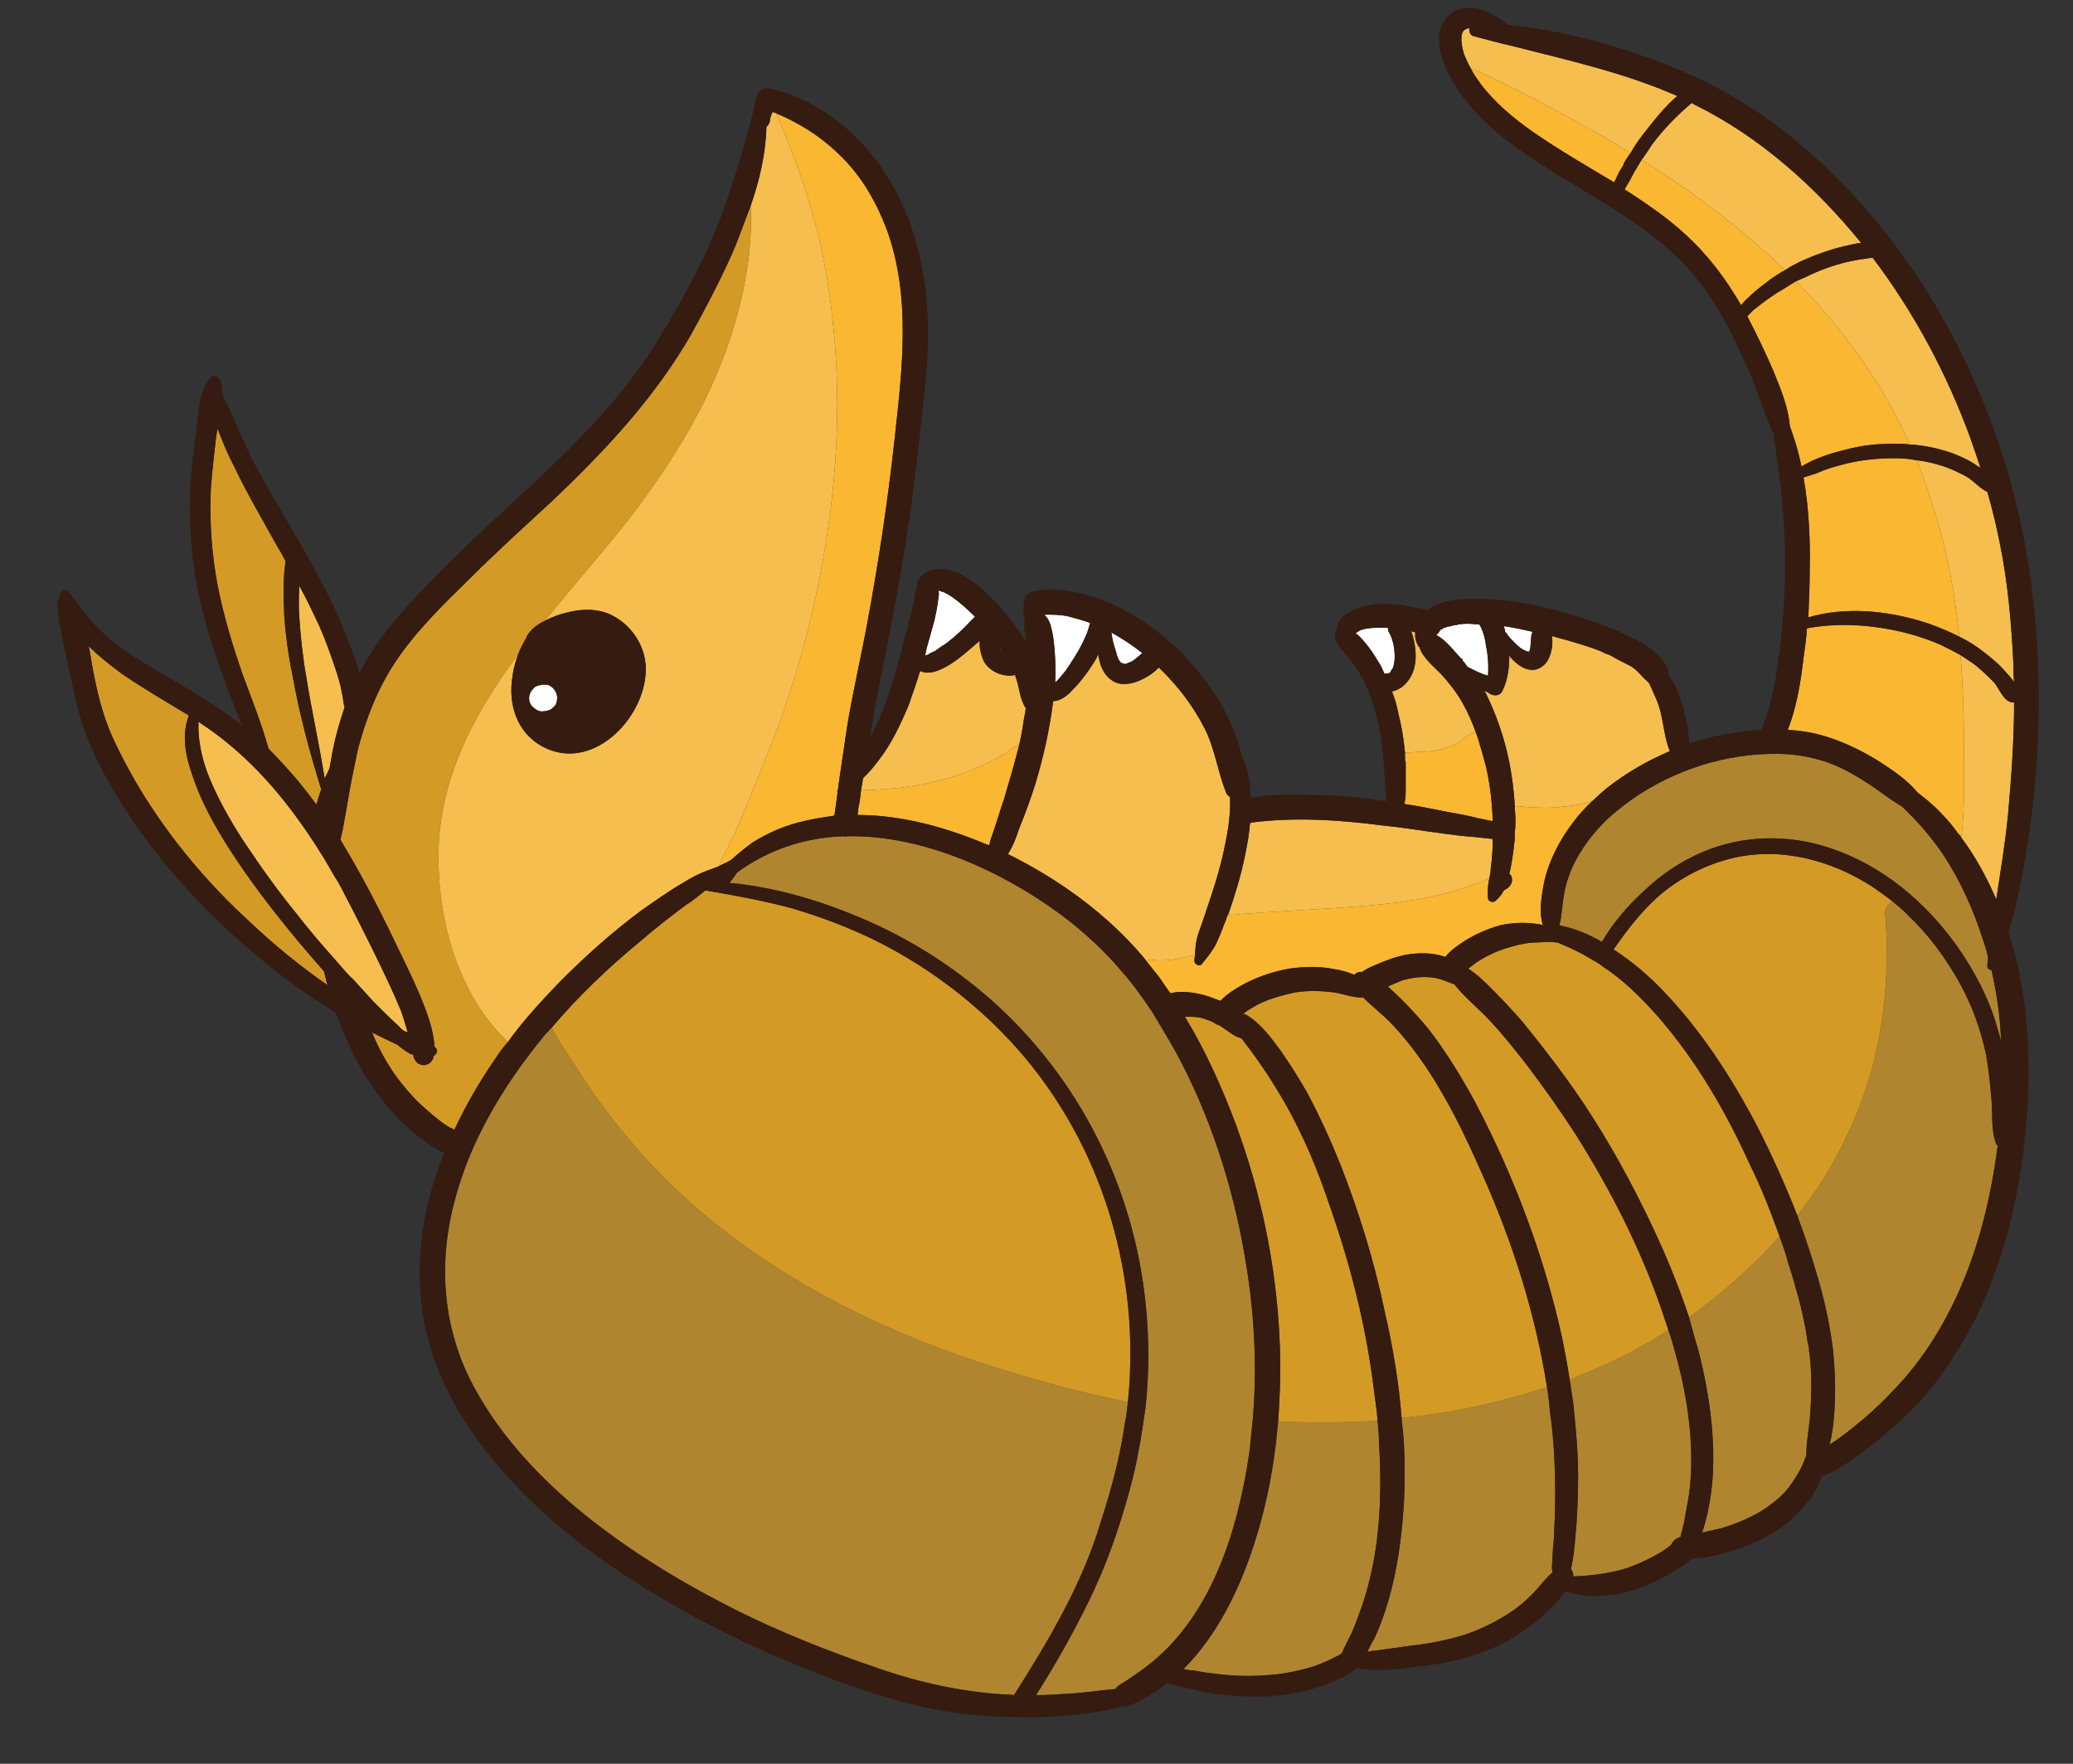<?xml version="1.0" encoding="UTF-8" standalone="no"?>
<!-- Generator: Adobe Illustrator 16.0.0, SVG Export Plug-In . SVG Version: 6.00 Build 0)  -->

<svg
   xmlns:ns="&amp;ns_sfw;"
   xmlns:dc="http://purl.org/dc/elements/1.1/"
   xmlns:cc="http://creativecommons.org/ns#"
   xmlns:rdf="http://www.w3.org/1999/02/22-rdf-syntax-ns#"
   xmlns:svg="http://www.w3.org/2000/svg"
   xmlns="http://www.w3.org/2000/svg"
   xmlns:sodipodi="http://sodipodi.sourceforge.net/DTD/sodipodi-0.dtd"
   xmlns:inkscape="http://www.inkscape.org/namespaces/inkscape"
   version="1.0"
   id="Layer_1"
   x="0px"
   y="0px"
   width="355"
   height="302"
   viewBox="0 0 355 302"
   enable-background="new 0 0 1400 980"
   xml:space="preserve"
   sodipodi:docname="Armadillo7.svg"
   inkscape:version="0.92.3 (2405546, 2018-03-11)"><rect x="0" y="0" width="355" height="302" fill="#333333" stroke="none"/><defs
   id="defs5309" /><sodipodi:namedview
   pagecolor="#ffffff"
   bordercolor="#666666"
   borderopacity="1"
   objecttolerance="10"
   gridtolerance="10"
   guidetolerance="10"
   inkscape:pageopacity="0"
   inkscape:pageshadow="2"
   inkscape:window-width="2560"
   inkscape:window-height="1395"
   id="namedview5307"
   showgrid="false"
   inkscape:zoom="0.68113143"
   inkscape:cx="536.34711"
   inkscape:cy="264.46002"
   inkscape:window-x="-13"
   inkscape:window-y="-13"
   inkscape:window-maximized="1"
   inkscape:current-layer="Layer_1" />
<g
   id="g5304"
   transform="translate(-430.167,-633.956)">
	<path
   d="m 771.203,800.044 c -0.354,0 -0.704,-0.234 -0.704,-0.704 0,-0.474 0.116,-1.06 0.116,-1.529 -0.234,-0.939 -0.469,-1.878 -0.821,-2.817 -1.643,-5.171 -3.877,-10.222 -6.928,-14.803 -1.412,-2.111 -3.055,-4.11 -4.82,-5.988 -0.703,-0.704 -1.407,-1.409 -2.111,-2.117 -1.76,-1.056 -3.525,-2.347 -5.167,-3.52 -2.469,-1.647 -5.052,-3.174 -7.755,-4.112 -3.172,-1.06 -6.223,-1.529 -9.631,-1.411 -0.116,0 -0.234,0 -0.353,0 -8.809,0.234 -17.736,3.406 -24.785,8.809 -0.587,0.47 -1.174,0.942 -1.76,1.413 -2.586,2.229 -4.82,4.933 -6.463,7.983 -0.938,1.765 -1.644,3.759 -1.995,5.759 -0.353,1.76 -0.353,3.643 -0.821,5.402 2.581,0.47 5.05,1.525 7.279,2.82 1.883,-3.173 4.347,-6.11 7.05,-8.575 2.934,-2.82 6.341,-5.171 10.218,-6.814 6.932,-2.938 14.682,-3.056 21.73,-0.704 8.927,2.938 16.329,9.162 21.73,16.681 3.057,4.346 5.637,9.161 7.05,14.329 0.234,0.704 0.47,1.525 0.587,2.233 -0.117,-4.111 -0.703,-8.224 -1.646,-12.335 z"
   id="path5208"
   inkscape:connector-curvature="0"
   style="fill:#b08530" />
	<path
   d="m 771.203,822.127 c -0.234,-2.586 -0.47,-5.168 -0.939,-7.637 -0.938,-4.463 -2.465,-8.574 -4.697,-12.568 -2.349,-4.111 -5.169,-7.988 -8.693,-11.273 -0.703,-0.826 -1.643,-1.53 -2.464,-2.234 -0.825,0.117 -1.412,0.704 -1.412,1.761 1.056,13.272 -0.822,26.55 -6.693,38.528 -2.234,4.815 -5.052,9.279 -8.341,13.39 0.47,1.413 1.057,2.82 1.525,4.347 0.821,2.352 1.526,4.698 2.234,7.167 1.056,3.759 1.878,7.636 2.347,11.512 0.353,3.521 0.47,7.046 0.235,10.454 -0.117,1.995 -0.353,3.876 -0.822,5.754 1.408,-0.938 2.703,-1.878 3.994,-2.934 2.229,-1.765 4.347,-3.643 6.225,-5.641 3.876,-3.878 7.048,-8.225 9.635,-13.04 4.934,-9.043 7.633,-19.378 8.927,-29.597 -0.117,-0.118 -0.117,-0.118 -0.234,-0.239 -0.944,-2.348 -0.592,-5.169 -0.827,-7.75 z"
   id="path5210"
   inkscape:connector-curvature="0"
   style="fill:#b08530" />
	<path
   d="m 739.958,865.118 v -0.355 0 c -0.117,-0.353 -0.117,-0.587 -0.234,-0.938 -0.118,-0.821 -0.235,-1.526 -0.353,-2.348 -0.352,-1.765 -0.703,-3.406 -1.173,-5.167 -0.587,-2.117 -1.174,-4.229 -1.882,-6.346 -0.352,-1.525 -0.939,-2.938 -1.409,-4.346 -3.289,3.759 -6.932,7.166 -10.804,10.335 -1.53,1.178 -3.173,2.469 -4.698,3.524 0.352,1.296 0.704,2.586 1.056,3.877 0.705,2.117 1.174,4.347 1.644,6.58 1.057,5.285 1.646,10.688 1.411,15.973 -0.12,2.586 -0.474,5.167 -1.06,7.636 -0.234,0.938 -0.47,1.878 -0.821,2.82 1.056,-0.234 2.115,-0.469 3.173,-0.703 2.464,-0.709 4.698,-1.648 6.928,-2.938 1.999,-1.291 3.994,-2.821 5.289,-4.815 0.704,-1.061 1.408,-2.116 1.878,-3.291 0.234,-0.469 0.352,-0.938 0.586,-1.407 0,-2.586 0.587,-5.055 0.704,-7.636 0.235,-3.174 0.235,-6.463 -0.117,-9.632 -10e-4,-0.235 -0.118,-0.587 -0.118,-0.823 z"
   id="path5212"
   inkscape:connector-curvature="0"
   style="fill:#b08530" />
	<path
   d="m 717.054,865.589 c -0.352,-1.296 -0.704,-2.586 -1.174,-3.877 -5.285,3.406 -11.043,6.224 -16.914,8.457 0.234,1.291 0.352,2.465 0.586,3.76 0.353,3.402 0.704,6.811 0.821,10.218 0.118,3.524 0,7.167 -0.234,10.687 -0.234,2.586 -0.353,5.172 -0.938,7.755 0.234,0.352 0.469,0.821 0.352,1.29 3.056,-0.117 6.107,-0.469 9.162,-1.408 1.998,-0.704 3.759,-1.525 5.402,-2.465 0.825,-0.474 1.529,-0.942 2.233,-1.529 0.118,-0.352 0.353,-0.586 0.704,-0.939 0.234,-0.117 0.587,-0.352 0.939,-0.469 0,-0.117 0,-0.117 0,-0.234 0.234,-0.704 0.351,-1.529 0.587,-2.234 0.234,-1.642 0.591,-3.168 0.825,-4.698 0.469,-3.407 0.469,-6.81 0.234,-10.101 -0.351,-4.818 -1.295,-9.633 -2.585,-14.213 z"
   id="path5214"
   inkscape:connector-curvature="0"
   style="fill:#b08530" />
	<path
   d="m 695.559,875.22 c -0.118,-1.174 -0.236,-2.468 -0.471,-3.76 -8.105,2.703 -16.445,4.464 -24.901,5.285 0.117,1.291 0.235,2.469 0.353,3.643 0.235,3.876 0.235,7.753 0,11.63 -0.353,5.167 -1.059,10.452 -2.467,15.503 -0.704,2.468 -1.527,4.814 -2.586,7.049 -0.469,0.705 -0.821,1.526 -1.173,2.229 0.821,-0.234 1.645,-0.234 2.349,-0.352 1.762,-0.234 3.407,-0.47 5.051,-0.704 3.172,-0.352 6.226,-0.939 9.28,-1.878 3.054,-1.06 5.872,-2.469 8.575,-4.346 1.292,-0.943 2.582,-2.117 3.642,-3.29 0.939,-1.057 1.761,-2.117 2.817,-3.056 -0.118,-0.704 -0.118,-1.291 0,-1.994 0,-1.296 0.117,-2.586 0.234,-3.761 0.118,-2.468 0.235,-4.933 0.235,-7.283 0,-4.933 -0.235,-9.982 -0.938,-14.798 0,-0.117 0,-0.117 0,-0.117 z"
   id="path5216"
   inkscape:connector-curvature="0"
   style="fill:#b08530" />
	<path
   d="m 666.311,880.739 c 0,-1.174 -0.118,-2.347 -0.234,-3.525 -0.59,0 -1.294,0 -1.88,0.117 -5.05,0.236 -10.103,0.236 -15.153,0 -0.117,1.179 -0.235,2.352 -0.353,3.525 -0.704,6.11 -1.997,12.101 -3.876,17.854 -2.467,7.519 -6.226,15.271 -11.98,21.025 0.587,0.118 1.057,0.235 1.643,0.235 1.293,0.235 2.703,0.47 3.994,0.587 2.82,0.353 5.522,0.47 8.34,0.235 2.818,-0.118 5.639,-0.704 8.34,-1.526 1.292,-0.469 2.466,-0.938 3.76,-1.644 0.352,-0.12 0.704,-0.355 1.056,-0.591 0.47,-1.173 1.056,-2.229 1.646,-3.402 0.704,-1.647 1.29,-3.29 1.879,-4.938 1.174,-3.521 1.995,-7.279 2.467,-11.038 0.702,-5.518 0.702,-11.277 0.351,-16.914 z"
   id="path5218"
   inkscape:connector-curvature="0"
   style="fill:#b08530" />
	<path
   d="m 644.345,880.505 c 0.117,-1.057 0.234,-2.229 0.352,-3.408 0.823,-9.514 0.235,-19.026 -1.41,-28.306 -2.112,-12.218 -5.989,-24.083 -11.862,-34.887 -1.293,-2.234 -2.584,-4.464 -3.877,-6.58 -1.645,-2.465 -3.405,-4.934 -5.285,-7.046 -3.053,-3.642 -6.696,-6.931 -10.455,-9.747 -10.218,-7.52 -23.729,-13.631 -36.53,-13.392 -0.237,0 -0.471,0.113 -0.706,0 -6.343,0.234 -12.569,2.112 -18.206,6.225 -0.352,0.586 -0.824,1.173 -1.293,1.759 7.636,0.705 15.27,2.939 22.2,5.877 8.223,3.402 15.859,8.219 22.554,14.094 15.153,13.392 24.549,32.184 26.546,52.271 0.587,5.755 0.587,11.509 0,17.268 -0.118,1.057 -0.352,2.229 -0.471,3.286 -0.587,3.876 -1.291,7.636 -2.347,11.396 -1.762,6.458 -3.994,12.803 -6.932,18.793 -2.701,5.523 -5.754,10.926 -9.044,16.093 1.763,0 3.525,-0.117 5.287,-0.234 2.818,-0.117 5.638,-0.587 8.338,-0.821 0.118,-0.234 0.353,-0.47 0.707,-0.705 3.053,-1.881 5.991,-3.993 8.455,-6.579 7.871,-8.223 11.513,-19.849 13.393,-30.893 0.234,-1.409 0.469,-2.94 0.586,-4.464 z"
   id="path5220"
   inkscape:connector-curvature="0"
   style="fill:#b08530" />
	<path
   d="m 622.849,877.331 c 0.234,-1.056 0.353,-2.229 0.47,-3.285 -8.573,-1.765 -17.148,-4.111 -25.371,-6.815 -21.378,-7.048 -41.699,-18.088 -57.087,-34.769 -3.172,-3.524 -6.108,-7.166 -8.809,-10.922 -1.411,-1.999 -2.703,-4.111 -4.112,-6.228 -1.175,-1.76 -2.349,-3.525 -3.29,-5.403 -0.117,0.118 -0.235,0.235 -0.352,0.354 -0.234,0.234 -0.353,0.469 -0.587,0.586 -5.05,6.11 -9.631,12.921 -12.804,20.323 -1.408,3.289 -2.466,6.576 -3.288,9.982 -2.232,9.632 -1.527,19.502 2.818,28.545 4.347,8.811 10.924,16.091 18.441,22.436 7.871,6.576 16.798,12.096 25.959,16.798 8.458,4.347 17.15,7.749 26.077,10.804 6.813,2.348 13.977,3.878 21.144,4.347 0.586,0 1.173,0 1.761,0.117 5.874,-9.279 11.629,-18.909 14.8,-29.484 1.881,-5.755 3.408,-11.509 4.23,-17.386 z"
   id="path5222"
   inkscape:connector-curvature="0"
   style="fill:#b08530" />
	<path
   d="m 766.388,755.053 c -0.118,-2.934 -0.235,-5.988 -0.471,-8.927 -1.056,-0.586 -2.229,-1.174 -3.407,-1.761 -1.29,-0.586 -2.698,-1.056 -4.11,-1.525 -5.872,-1.764 -12.684,-2.468 -18.794,-1.295 -0.117,1.765 -0.352,3.407 -0.586,5.051 -0.471,4.111 -1.174,8.457 -2.703,12.334 2.469,0.117 5.055,0.587 7.401,1.412 3.055,1.057 6.11,2.582 8.81,4.346 2.116,1.409 4.346,2.934 5.992,4.934 0.588,0.469 1.174,0.939 1.761,1.408 0.939,0.821 1.761,1.525 2.586,2.469 0.939,0.938 1.878,2.112 2.7,3.285 0.234,0.117 0.351,0.356 0.469,0.591 0.47,-3.524 0.47,-7.167 0.47,-10.69 -10e-4,-3.878 -10e-4,-7.755 -0.118,-11.632 z"
   id="path5224"
   inkscape:connector-curvature="0"
   style="fill:#fab732" />
	<path
   d="m 754.409,712.417 c -3.056,0 -6.11,0.352 -9.048,1.174 -1.409,0.352 -2.817,0.821 -4.109,1.407 -0.708,0.235 -1.528,0.471 -2.232,0.705 0.938,5.289 1.173,10.809 1.056,15.977 0,2.703 -0.117,5.284 -0.234,7.987 6.345,-1.878 13.507,-1.173 19.853,0.822 0.821,0.234 1.644,0.587 2.582,0.938 1.178,0.469 2.234,0.942 3.407,1.529 -0.234,-2.468 -0.587,-4.933 -0.938,-7.4 -1.291,-7.872 -3.407,-15.508 -6.345,-22.788 -1.174,-0.234 -2.349,-0.352 -3.521,-0.352 -0.119,10e-4 -0.354,10e-4 -0.471,10e-4 z"
   id="path5226"
   inkscape:connector-curvature="0"
   style="fill:#fab732" />
	<path
   d="m 738.668,713.825 c 0.586,-0.352 1.29,-0.703 1.995,-1.057 1.411,-0.586 2.938,-1.173 4.462,-1.529 2.821,-0.821 5.759,-1.291 8.693,-1.291 0.356,0 0.825,0 1.177,0 0.705,0 1.526,0 2.23,0.117 -0.704,-1.407 -1.291,-2.934 -2.113,-4.345 -4.463,-8.811 -10.456,-16.564 -17.384,-23.609 -0.821,0.469 -1.646,1.057 -2.469,1.525 -0.704,0.353 -1.291,0.821 -1.994,1.291 -0.943,0.592 -1.882,1.412 -2.821,2.116 -0.353,0.353 -0.704,0.704 -1.056,1.057 1.643,3.173 3.172,6.345 4.58,9.631 1.174,2.938 2.465,5.993 2.699,9.162 0.826,2.234 1.531,4.586 2.001,6.932 z"
   id="path5228"
   inkscape:connector-curvature="0"
   style="fill:#fab732" />
	<path
   d="m 733.382,681.76 c 0.705,-0.47 1.525,-1.061 2.464,-1.53 -6.223,-5.989 -13.155,-11.391 -20.317,-16.207 -1.412,-0.942 -2.821,-1.765 -4.229,-2.703 -0.469,0.704 -0.822,1.408 -1.296,2.117 0,0.117 -0.117,0.234 -0.117,0.234 -0.352,0.704 -0.703,1.407 -1.173,2.112 -0.117,0.234 -0.235,0.47 -0.352,0.587 3.642,2.351 7.283,4.815 10.452,7.753 3.876,3.524 6.932,7.637 9.518,12.1 1.057,-1.295 2.347,-2.351 3.521,-3.29 0.469,-0.353 0.942,-0.704 1.529,-1.173 z"
   id="path5230"
   inkscape:connector-curvature="0"
   style="fill:#fab732" />
	<path
   d="m 698.966,654.152 c -2.938,-1.643 -5.873,-3.168 -8.811,-4.698 -2.701,-1.291 -5.287,-2.698 -8.105,-3.759 0.47,0.943 1.058,1.764 1.645,2.586 v 0 c 2.467,3.29 5.757,5.988 8.93,8.223 4.581,3.173 9.279,5.871 13.978,8.691 0,-0.117 0.117,-0.352 0.234,-0.469 0.352,-0.821 0.704,-1.525 1.173,-2.234 0.118,-0.234 0.235,-0.352 0.235,-0.586 0.353,-0.587 0.704,-1.173 1.174,-1.761 -3.522,-2.116 -6.93,-4.11 -10.453,-5.993 z"
   id="path5232"
   inkscape:connector-curvature="0"
   style="fill:#fab732" />
	<path
   d="m 697.791,772.085 c -2.703,0.353 -5.523,0.117 -8.223,-0.117 0,0.705 0.117,1.53 0.117,2.234 0,0.821 0,1.525 -0.117,2.229 0,0.469 0,0.821 0,1.178 -0.234,2.112 -0.469,4.111 -0.939,5.989 v 0 c 0.471,0.234 0.471,0.704 0.471,1.173 -0.117,0.822 -0.709,1.296 -1.411,1.647 -0.354,0.704 -0.823,1.29 -1.527,1.878 -0.47,0.234 -1.056,0 -1.174,-0.471 0,-0.117 0,-0.234 0,-0.352 -0.119,-1.056 0,-2.115 0.235,-3.172 -0.589,0.352 -1.293,0.586 -1.879,0.82 -1.998,0.705 -3.995,1.413 -5.992,1.883 -4.229,1.057 -8.574,1.643 -12.804,1.995 -8.105,0.703 -16.091,0.938 -24.197,1.647 -0.117,0.586 -0.352,1.173 -0.586,1.642 -0.352,1.058 -0.823,2.112 -1.293,3.174 -0.705,1.407 -1.525,2.347 -2.466,3.521 -0.118,0.121 -0.235,0.234 -0.235,0.234 v 0 c -0.47,0.121 -1.058,-0.234 -1.058,-0.704 0,-0.352 0,-0.704 0.119,-0.939 -0.237,-0.117 -0.471,-0.117 -0.588,0 -2.349,0.588 -4.581,1.057 -6.93,0.705 -0.352,0 -0.587,0.117 -0.821,0.234 0.704,0.942 1.527,1.882 2.231,2.82 0.587,0.821 1.173,1.761 1.879,2.703 2.115,-0.591 4.933,0 6.695,0.587 0.586,0.234 1.291,0.469 1.878,0.705 1.175,-1.292 2.821,-2.234 4.346,-3.057 2.351,-1.173 4.817,-1.995 7.401,-2.464 2.583,-0.353 5.167,-0.47 7.87,0.117 0.939,0.117 2.229,0.47 3.289,0.939 0.352,-0.353 0.82,-0.588 1.293,-0.47 1.173,-0.822 2.583,-1.291 3.64,-1.765 1.763,-0.704 3.642,-1.291 5.639,-1.408 1.526,-0.118 3.405,0 5.05,0.587 0.821,-1.174 2.35,-2.112 3.408,-2.817 1.877,-1.177 3.876,-1.998 5.871,-2.585 2.117,-0.47 4.347,-0.587 6.463,-0.235 0.353,0 0.704,0.117 0.939,0.235 v 0 c -0.587,-1.996 -0.353,-4.229 0,-6.224 0.352,-2.234 1.056,-4.347 2.112,-6.463 0.825,-1.761 1.881,-3.407 3.055,-4.934 0.939,-1.29 2.112,-2.586 3.407,-3.759 -0.117,0 -0.234,0 -0.234,0.117 -1.647,0.474 -3.29,0.826 -4.934,0.943 z"
   id="path5234"
   inkscape:connector-curvature="0"
   style="fill:#fab732" />
	<path
   d="m 670.656,771.616 c 2.349,0.352 4.698,0.821 7.047,1.291 1.998,0.356 3.878,0.708 5.757,1.178 0.704,0.117 1.527,0.352 2.35,0.469 -0.118,-3.172 -0.47,-6.345 -1.176,-9.396 -0.352,-1.177 -0.587,-2.233 -0.939,-3.29 -0.234,-0.82 -0.47,-1.76 -0.823,-2.586 -0.117,0.117 -0.352,0.117 -0.469,0.117 -0.938,0.474 -1.761,1.296 -2.701,1.883 -0.939,0.469 -1.998,0.821 -3.054,1.056 -1.059,0.234 -2.114,0.352 -3.172,0.352 -0.939,0 -1.88,0.118 -2.701,0.118 0,0.47 0,0.938 0,1.412 0.116,0.117 0.116,0.234 0.116,0.352 0,1.526 0,2.934 0,4.347 0,0.936 0,1.759 -0.235,2.697 z"
   id="path5236"
   inkscape:connector-curvature="0"
   style="fill:#fab732" />
	<path
   d="m 598.534,764.923 c -2.583,1.291 -5.285,2.112 -8.105,2.817 -4.229,1.06 -8.458,1.411 -12.804,1.529 -0.117,1.055 -0.235,2.112 -0.469,3.051 0,0.473 -0.117,0.826 -0.117,1.178 7.519,0 15.153,2.112 22.083,5.051 0.118,0 0.352,0.117 0.469,0.117 0.12,-0.822 0.472,-1.647 0.589,-2 0.704,-1.995 1.292,-4.111 1.997,-6.105 0.469,-1.761 1.056,-3.525 1.525,-5.286 0.353,-1.294 0.707,-2.586 1.059,-3.993 -0.94,0.586 -1.763,1.173 -2.584,1.761 -1.176,0.702 -2.35,1.293 -3.643,1.88 z"
   id="path5238"
   inkscape:connector-curvature="0"
   style="fill:#fab732" />
	<path
   d="m 583.381,709.01 c 1.293,-11.865 2.818,-24.082 -1.292,-35.59 -1.761,-4.699 -4.228,-9.045 -7.751,-12.569 -2.466,-2.469 -5.167,-4.464 -8.106,-5.989 -1.056,-0.592 -2.114,-1.061 -3.171,-1.529 0.939,2.232 1.88,4.345 2.701,6.579 1.176,3.051 2.232,6.106 3.171,9.279 1.879,6.225 3.055,12.569 3.759,19.028 1.528,12.92 0.941,26.193 -1.173,39.114 -1.528,9.631 -3.995,19.149 -7.167,28.429 -1.643,4.697 -3.523,9.278 -5.403,13.859 -1.056,2.581 -2.114,5.05 -3.172,7.519 -0.821,1.644 -1.76,3.403 -2.584,5.168 0.589,-0.353 1.293,-0.587 1.88,-0.943 0,0 0.117,-0.117 0.234,-0.117 1.176,-1.057 2.469,-2.112 3.76,-3.051 2.818,-1.765 5.873,-3.056 9.279,-3.76 1.527,-0.352 3.173,-0.587 4.698,-0.821 0.117,-0.469 0.117,-0.942 0.235,-1.53 0.119,-0.821 0.237,-1.761 0.354,-2.698 -0.117,0 -0.235,0 -0.235,0 h -0.119 c 0.119,0 0.237,0 0.354,-0.117 0.118,-0.47 0.118,-1.061 0.235,-1.648 0.47,-3.168 0.939,-6.34 1.41,-9.513 0.939,-5.638 2.23,-11.157 3.288,-16.798 1.997,-10.689 3.642,-21.498 4.815,-32.302 z"
   id="path5240"
   inkscape:connector-curvature="0"
   style="fill:#fab732" />
	<path
   d="m 687.924,741.193 c -0.118,0 -0.118,0 -0.235,0 0.117,0.352 0.235,0.703 0.235,0.942 0.353,0.353 0.589,0.821 0.94,1.174 0.704,0.704 1.408,1.525 2.348,1.995 0.234,0.117 0.587,0.235 0.821,0.235 v 0 0 c 0.117,-0.235 0.234,-0.705 0.234,-1.058 0.117,-0.82 0,-1.643 0.356,-2.347 -1.528,-0.355 -3.172,-0.706 -4.699,-0.941 z"
   id="path5242"
   inkscape:connector-curvature="0"
   style="fill:#ffffff" />
	<path
   d="m 683.694,741.193 c -0.116,-0.117 -0.116,-0.234 -0.234,-0.352 -0.235,0 -0.472,0 -0.706,0 -0.821,-0.118 -1.761,-0.118 -2.584,0 -0.117,0 -0.234,0 -0.352,0 v 0 0 0 0.117 c -0.117,0 -0.234,0 -0.234,0 -0.353,0 -0.704,0.117 -1.06,0.234 -0.351,0 -0.586,0.117 -0.938,0.234 -0.117,0 -0.117,0 -0.117,0 v 0 c -0.117,0.117 -0.234,0.117 -0.352,0.234 -0.117,0 -0.234,0.117 -0.352,0.234 v 0 c -0.118,0.239 -0.235,0.474 -0.587,0.709 0,0 0,0 0,0.117 1.643,0.822 3.053,2.817 4.226,3.994 v 0 c 0.237,0 0.237,0.234 0.237,0.352 0.352,0.353 0.586,0.704 0.822,1.057 1.173,0.587 2.23,1.174 3.523,1.525 0.118,-1.761 0,-3.524 -0.354,-5.168 -0.115,-1.17 -0.468,-2.344 -0.938,-3.287 z"
   id="path5244"
   inkscape:connector-curvature="0"
   style="fill:#ffffff" />
	<path
   d="m 667.838,741.428 c -0.117,0 -0.353,0 -0.589,0 -1.407,0 -2.701,0 -3.874,0.352 -0.353,0.117 -0.707,0.356 -1.059,0.591 0.823,0.587 1.527,1.526 2.114,2.23 0.821,1.057 1.527,2.233 2.231,3.407 0.235,0.47 0.353,0.821 0.587,1.291 0.472,0 0.706,0 1.059,-0.234 -0.118,0 0.116,-0.235 0.116,-0.353 0.235,-0.234 0.235,-0.352 0.354,-0.587 0.117,-0.587 0.234,-1.057 0.234,-1.643 0,-1.413 -0.234,-2.703 -0.822,-3.994 -0.234,-0.235 -0.351,-0.709 -0.351,-1.06 z"
   id="path5246"
   inkscape:connector-curvature="0"
   style="fill:#ffffff" />
	<path
   d="m 621.322,745.657 c 0.117,0.703 0.471,1.528 0.94,1.881 0,-0.117 0.234,0 0.352,0.117 0,-0.117 0.352,0 0.352,0 0.117,-0.117 0.824,-0.352 1.059,-0.47 0.586,-0.352 1.173,-0.942 1.76,-1.411 -1.643,-1.292 -3.405,-2.465 -5.285,-3.521 0.117,1.175 0.469,2.348 0.822,3.404 z"
   id="path5248"
   inkscape:connector-curvature="0"
   style="fill:#ffffff" />
	<path
   d="m 609.106,739.198 c 0,0 0,0 0,0.117 0,0 0,0.117 0.117,0.117 0.821,0.821 1.056,2.347 1.292,3.524 0.353,2.583 0.47,5.286 0.353,7.872 0.117,-0.122 0.235,-0.239 0.352,-0.356 0.47,-0.471 0.939,-1.057 1.408,-1.644 1.058,-1.525 2.117,-3.172 2.938,-4.815 0.353,-0.821 0.705,-1.408 0.939,-2.234 0.117,-0.352 0.235,-0.82 0.352,-1.173 -1.292,-0.47 -2.701,-0.822 -3.993,-1.174 -1.291,-0.234 -2.465,-0.234 -3.758,-0.234 z"
   id="path5250"
   inkscape:connector-curvature="0"
   style="fill:#ffffff" />
	<path
   d="m 593.014,736.025 c -0.354,-0.234 -0.823,-0.469 -1.292,-0.705 l -0.47,-0.117 c -0.118,-0.117 -0.235,-0.117 -0.354,-0.117 0.119,0.588 0,1.174 -0.118,1.878 -0.118,1.061 -0.352,2.117 -0.587,3.173 -0.469,1.76 -0.938,3.408 -1.408,5.05 0,0.354 -0.117,0.588 -0.234,0.939 v 0 c 0.117,0 0.117,0 0.117,0.117 v 0 -0.117 c 0.117,0 0.353,0 0.47,-0.117 v 0 c 0.117,0 0.117,0 0.117,0 0,0 0,0 0,-0.117 0.352,-0.117 0.704,-0.352 1.056,-0.47 0.587,-0.47 1.293,-0.939 1.88,-1.291 1.527,-1.174 2.936,-2.469 4.229,-3.877 0.234,-0.234 0.469,-0.47 0.704,-0.704 -1.291,-1.29 -2.583,-2.469 -4.11,-3.525 z"
   id="path5252"
   inkscape:connector-curvature="0"
   style="fill:#ffffff" />
	<path
   d="m 524.181,751.298 c -0.235,-0.117 -0.47,-0.117 -0.822,-0.117 -0.117,0 -0.234,0 -0.352,0 -0.118,0 -0.352,0.117 -0.472,0.117 v 0 c -0.117,0 -0.117,0 -0.117,0 -0.234,0.117 -0.352,0.117 -0.586,0.234 -0.117,0.117 -0.235,0.235 -0.353,0.353 -0.469,0.469 -0.704,1.057 -0.704,1.643 0,0.587 0.235,1.174 0.704,1.525 0.118,0.118 0.235,0.235 0.47,0.355 0.235,0.236 0.469,0.236 0.823,0.354 0.117,0 0.117,0 0.235,0 0.47,0 1.057,-0.117 1.526,-0.354 0.234,-0.237 0.588,-0.473 0.823,-0.825 0.117,-0.352 0.234,-0.703 0.234,-1.173 0,-0.822 -0.588,-1.761 -1.409,-2.112 z"
   id="path5254"
   inkscape:connector-curvature="0"
   style="fill:#ffffff" />
	<path
   d="m 754.409,788.414 c -1.178,-0.939 -2.352,-1.761 -3.525,-2.586 -7.049,-4.581 -15.741,-6.928 -24.081,-4.933 -4.347,1.06 -8.34,3.055 -11.861,5.876 -3.407,2.815 -5.993,6.224 -8.457,9.748 3.051,1.995 5.871,4.347 8.34,6.928 6.576,6.815 11.743,14.803 16.089,23.025 2.587,5.051 4.933,10.219 7.05,15.62 3.289,-4.11 6.106,-8.574 8.341,-13.39 5.871,-11.979 7.749,-25.256 6.693,-38.528 -0.001,-1.056 0.586,-1.643 1.411,-1.76 z"
   id="path5256"
   inkscape:connector-curvature="0"
   style="fill:#d49a26" />
	<path
   d="m 713.999,807.911 c -2.817,-3.169 -5.872,-6.224 -9.515,-8.571 l -0.117,-0.121 c -0.469,-0.353 -0.938,-0.587 -1.525,-0.938 -1.178,-0.705 -2.469,-1.409 -3.759,-1.995 -0.705,-0.353 -1.409,-0.587 -2.117,-0.939 0,0 0,0 -0.117,0 -1.29,-0.234 -2.816,0 -4.225,0 -1.647,0.118 -3.29,0.587 -4.818,1.057 -1.761,0.586 -3.406,1.408 -4.817,2.347 -0.469,0.356 -0.938,0.708 -1.407,1.061 1.526,0.939 2.818,2.229 3.993,3.403 1.761,1.764 3.525,3.642 5.168,5.523 2.587,3.168 5.167,6.459 7.636,9.866 4.347,5.988 8.224,12.452 11.626,19.028 3.643,7.048 6.933,14.332 9.401,21.847 1.525,-1.056 3.168,-2.347 4.698,-3.524 3.872,-3.169 7.515,-6.576 10.804,-10.335 -1.525,-4.229 -3.172,-8.458 -5.167,-12.451 -4.112,-9.047 -9.163,-17.739 -15.742,-25.258 z"
   id="path5258"
   inkscape:connector-curvature="0"
   style="fill:#d49a26" />
	<path
   d="m 700.021,828.233 c -2.582,-3.994 -5.402,-7.987 -8.34,-11.865 -2.113,-2.698 -4.228,-5.401 -6.576,-7.866 -1.881,-1.999 -4.229,-3.877 -5.874,-5.994 -1.293,-0.469 -2.466,-1.056 -3.76,-1.173 -1.762,-0.234 -3.405,0 -5.168,0.47 -0.823,0.352 -1.645,0.703 -2.466,1.057 0.705,0.703 1.408,1.294 2.114,1.998 1.761,1.761 3.405,3.525 4.933,5.403 3.054,3.993 5.64,8.223 7.986,12.569 6.58,12.568 11.748,26.193 14.803,40.171 0.47,2.352 0.938,4.698 1.292,7.166 5.871,-2.233 11.629,-5.051 16.914,-8.457 -0.352,-1.056 -0.704,-2.117 -1.056,-3.173 -3.641,-10.687 -8.812,-20.791 -14.802,-30.306 z"
   id="path5260"
   inkscape:connector-curvature="0"
   style="fill:#d49a26" />
	<path
   d="m 674.416,816.725 c -1.763,-2.586 -3.642,-5.055 -5.757,-7.284 -1.527,-1.646 -3.407,-3.055 -5.05,-4.698 v 0 c -1.88,0.117 -3.76,-0.821 -5.64,-0.938 -2.115,-0.239 -4.229,-0.239 -6.225,0.117 -2.115,0.47 -4.229,1.056 -6.107,1.995 -0.823,0.47 -1.762,0.938 -2.586,1.643 0.235,0 0.352,0.118 0.47,0.118 2.468,1.412 4.346,3.993 5.991,6.228 1.645,2.347 3.172,4.815 4.581,7.279 2.114,3.995 3.993,8.105 5.639,12.218 3.17,8.105 5.754,16.445 7.517,24.903 1.41,6.105 2.467,12.217 2.938,18.44 8.456,-0.821 16.796,-2.582 24.901,-5.285 -1.995,-12.687 -5.988,-25.138 -11.275,-36.882 -2.702,-6.11 -5.639,-12.218 -9.397,-17.854 z"
   id="path5262"
   inkscape:connector-curvature="0"
   style="fill:#d49a26" />
	<path
   d="m 657.853,840.334 c -1.527,-4.582 -3.288,-9.045 -5.402,-13.274 -1.527,-3.173 -3.29,-6.11 -5.169,-9.044 -0.939,-1.412 -1.998,-2.938 -3.053,-4.346 -0.47,-0.587 -0.941,-1.292 -1.411,-1.883 0,0 -0.117,0 -0.234,-0.117 -1.056,-0.234 -2.232,-1.29 -3.17,-1.878 -0.117,-0.117 -0.237,-0.117 -0.354,-0.234 -0.353,-0.117 -0.705,-0.234 -0.939,-0.469 -0.586,-0.353 -1.408,-0.587 -2.114,-0.821 -0.939,-0.234 -1.997,-0.234 -2.937,-0.234 3.523,5.754 6.344,12.096 8.693,18.322 4.346,11.744 6.93,24.195 7.517,36.647 0.235,4.815 0.118,9.513 -0.234,14.328 5.05,0.236 10.103,0.236 15.153,0 0.586,-0.117 1.29,-0.117 1.88,-0.117 -0.118,-1.642 -0.354,-3.285 -0.59,-4.933 -1.293,-10.922 -3.994,-21.612 -7.636,-31.947 z"
   id="path5264"
   inkscape:connector-curvature="0"
   style="fill:#d49a26" />
	<path
   d="m 580.563,795.229 c -4.698,-2.351 -9.631,-4.229 -14.801,-5.759 -4.815,-1.29 -9.866,-2.229 -14.8,-3.051 -1.056,0.821 -2.115,1.761 -3.288,2.465 -2.701,1.999 -5.404,4.111 -7.988,6.345 -5.402,4.463 -10.572,9.396 -15.036,14.681 0.94,1.878 2.115,3.644 3.29,5.403 1.409,2.116 2.701,4.229 4.112,6.228 2.701,3.756 5.637,7.397 8.809,10.922 15.388,16.681 35.709,27.721 57.087,34.769 8.223,2.704 16.798,5.051 25.371,6.815 0.117,-1.647 0.354,-3.407 0.354,-5.172 0.822,-20.083 -5.874,-40.171 -19.264,-55.321 -6.696,-7.521 -14.802,-13.744 -23.846,-18.325 z"
   id="path5266"
   inkscape:connector-curvature="0"
   style="fill:#d49a26" />
	<path
   d="m 556.014,689.273 c 1.879,-6.341 3.054,-13.39 2.701,-20.083 -0.47,1.291 -0.939,2.464 -1.41,3.759 -0.586,1.526 -1.174,3.169 -1.88,4.698 -2.113,4.698 -4.463,9.162 -6.93,13.626 -6.226,10.804 -14.684,19.849 -23.728,28.424 -4.698,4.346 -9.514,8.692 -14.095,13.273 -4.581,4.463 -9.279,9.044 -12.804,14.333 -3.053,4.581 -5.05,9.748 -6.46,15.15 -0.587,2.82 -1.173,5.638 -1.645,8.458 -0.234,1.525 -0.586,3.173 -0.821,4.698 -0.118,0.704 -0.352,1.408 -0.47,2.116 0.118,0.234 0.352,0.587 0.47,0.822 3.173,5.284 5.991,10.687 8.692,16.323 1.528,3.173 3.055,6.229 4.464,9.519 1.058,2.581 2.349,5.872 2.467,8.81 v 0 c 0.706,0.353 0.469,1.29 -0.118,1.525 -0.234,1.878 -2.701,2.233 -3.406,0.352 0,-0.117 -0.117,-0.352 -0.117,-0.587 -0.117,0 -0.235,0 -0.354,0 -0.821,-0.469 -1.643,-1.056 -2.349,-1.643 -1.525,-0.708 -2.936,-1.412 -4.346,-2.116 1.059,2.586 2.349,4.934 3.877,7.167 1.528,2.111 3.407,4.346 5.521,6.106 1.174,1.057 2.466,2.116 3.758,2.938 0.352,0.117 0.588,0.234 0.94,0.469 1.997,-4.228 4.346,-8.34 7.047,-12.216 0.586,-0.939 1.291,-1.878 2.115,-2.817 -8.693,-8.34 -12.1,-21.144 -11.863,-32.774 0.235,-11.155 4.933,-21.143 11.159,-30.188 0.822,-1.173 1.643,-2.23 2.467,-3.407 0.353,-0.939 0.821,-1.878 1.408,-2.816 0,-0.117 0.117,-0.235 0.117,-0.353 0.589,-1.061 1.763,-1.998 3.056,-2.586 4.698,-5.871 9.748,-11.513 14.446,-17.502 7.753,-10.1 14.566,-21.143 18.091,-33.478 z"
   id="path5268"
   inkscape:connector-curvature="0"
   style="fill:#d49a26" />
	<path
   d="m 469.326,779.135 c -2.466,-3.877 -4.815,-8.105 -6.226,-12.451 -1.173,-3.29 -1.877,-6.929 -0.587,-10.218 -3.876,-2.352 -7.753,-4.581 -11.511,-7.167 -1.879,-1.409 -3.876,-2.938 -5.639,-4.698 0.352,1.76 0.586,3.524 0.941,5.167 0.822,4.112 1.879,7.988 3.757,11.748 5.521,11.514 13.627,21.849 23.023,30.423 4.112,3.877 8.575,7.519 13.156,10.687 -0.235,-0.82 -0.353,-1.524 -0.587,-2.347 -5.873,-6.697 -11.511,-13.626 -16.327,-21.144 z"
   id="path5270"
   inkscape:connector-curvature="0"
   style="fill:#d49a26" />
	<path
   d="m 471.792,749.65 c 1.527,4.111 3.173,8.224 4.346,12.452 0.587,0.704 1.293,1.291 1.879,1.999 2.349,2.464 4.464,5.05 6.344,7.632 0.234,-0.821 0.469,-1.761 0.821,-2.582 -1.995,-6.463 -3.757,-12.921 -4.933,-19.618 -0.704,-3.407 -1.174,-6.811 -1.408,-10.218 -0.117,-3.056 -0.237,-6.228 0.234,-9.279 -0.471,-0.938 -0.941,-1.764 -1.527,-2.703 -2.466,-4.464 -5.05,-8.81 -7.282,-13.508 -1.058,-1.995 -1.997,-4.229 -2.82,-6.459 -0.117,0.353 -0.117,0.704 -0.235,1.058 -0.352,3.055 -0.704,6.105 -0.938,9.16 -0.235,5.638 0.117,11.157 1.173,16.682 1.057,5.284 2.586,10.335 4.346,15.384 z"
   id="path5272"
   inkscape:connector-curvature="0"
   style="fill:#d49a26" />
	<path
   d="m 773.789,749.182 c 0.352,0.352 0.82,0.938 1.29,1.525 -0.117,-1.057 -0.117,-2.112 -0.117,-3.052 -0.353,-7.049 -0.938,-13.977 -2.348,-20.792 -0.586,-2.938 -1.294,-5.871 -2.115,-8.691 -1.291,-0.588 -2.348,-1.878 -3.525,-2.586 -1.291,-0.705 -2.581,-1.291 -3.873,-1.761 -1.529,-0.469 -3.172,-0.938 -4.701,-1.057 2.938,7.28 5.054,14.916 6.345,22.788 0.352,2.468 0.704,4.933 0.938,7.4 1.408,0.705 2.821,1.525 4.111,2.583 1.409,1.057 2.82,2.233 3.995,3.643 z"
   id="path5274"
   inkscape:connector-curvature="0"
   style="fill:#f5be4e" />
	<path
   d="m 774.845,754.231 c -1.526,-0.117 -2.23,-2.229 -3.173,-3.402 -1.173,-1.179 -2.347,-2.352 -3.639,-3.291 -0.708,-0.47 -1.411,-0.942 -2.116,-1.412 0.235,2.938 0.353,5.993 0.471,8.927 0.117,3.877 0.117,7.754 0.117,11.631 0,3.523 0,7.166 -0.47,10.69 2.469,3.287 4.346,6.812 5.993,10.571 0.704,-4.698 1.524,-9.515 1.995,-14.33 0.586,-6.463 1.056,-12.921 1.056,-19.384 -0.117,0 -0.117,0 -0.234,0 z"
   id="path5276"
   inkscape:connector-curvature="0"
   style="fill:#f5be4e" />
	<path
   d="m 768.738,713.708 c 0.234,0.117 0.353,0.234 0.587,0.353 -0.587,-1.761 -1.174,-3.524 -1.761,-5.168 -3.993,-10.926 -9.635,-21.496 -16.681,-30.774 -0.353,0 -0.704,0 -1.056,0.117 -1.178,0.117 -2.352,0.352 -3.407,0.586 -2.352,0.587 -4.698,1.408 -6.815,2.469 -0.586,0.234 -1.291,0.587 -1.877,0.821 6.928,7.045 12.921,14.799 17.384,23.609 0.822,1.411 1.409,2.938 2.113,4.345 2.468,0.117 5.05,0.705 7.401,1.53 1.409,0.587 2.821,1.173 4.112,2.112 z"
   id="path5278"
   inkscape:connector-curvature="0"
   style="fill:#f5be4e" />
	<path
   d="m 745.951,676.118 c 1.057,-0.234 1.995,-0.469 2.935,-0.586 -7.871,-9.632 -17.268,-18.09 -28.425,-23.609 -0.234,-0.117 -0.47,-0.234 -0.587,-0.352 -2.586,2.229 -4.815,4.464 -6.813,7.162 -0.588,0.943 -1.174,1.765 -1.761,2.586 1.407,0.938 2.816,1.761 4.229,2.703 7.162,4.816 14.095,10.218 20.317,16.207 0.822,-0.587 1.766,-1.056 2.703,-1.525 2.352,-1.057 4.933,-1.995 7.402,-2.586 z"
   id="path5280"
   inkscape:connector-curvature="0"
   style="fill:#f5be4e" />
	<path
   d="m 714.351,755.171 c -0.352,-1.174 -0.821,-2.112 -1.29,-3.169 -0.118,-0.353 -0.354,-0.704 -0.471,-1.061 -0.117,-0.112 -0.352,-0.352 -0.469,-0.469 -0.939,-0.822 -1.526,-1.761 -2.703,-2.465 -0.939,-0.47 -1.878,-0.939 -2.934,-1.525 -0.353,-0.239 -0.825,-0.474 -1.296,-0.591 0,0 0,0 -0.117,0 0,0 0,0 0,-0.117 v 0 0 h -0.117 v 0 0 0 0 0 0 0 0 c -0.117,0 -0.117,0 -0.117,0 0,0 0,-0.117 -0.117,-0.117 -0.235,-0.117 -0.587,-0.235 -0.821,-0.353 -1.526,-0.587 -3.057,-1.057 -4.698,-1.525 -1.057,-0.352 -2.234,-0.587 -3.291,-0.939 0.353,1.643 -0.234,3.994 -1.29,4.933 -1.29,1.174 -2.586,1.057 -3.877,0.353 -0.821,-0.47 -1.525,-1.174 -2.113,-1.882 0,2 -0.238,4.112 -1.175,5.993 -0.354,0.822 -1.293,0.939 -1.997,0.586 -0.352,-0.234 -0.706,-0.469 -1.058,-0.586 0,0.117 0,0.117 0.117,0.234 1.88,3.76 3.289,7.871 4.112,11.982 0.471,2.465 0.822,4.934 0.939,7.515 2.699,0.234 5.52,0.47 8.223,0.117 1.644,-0.117 3.287,-0.469 4.934,-0.938 0,-0.117 0.117,-0.117 0.234,-0.117 0.705,-0.705 1.525,-1.408 2.347,-2.112 3.291,-2.586 6.933,-4.698 10.809,-6.346 v 0 c -0.939,-2.347 -1.056,-4.933 -1.764,-7.401 z"
   id="path5282"
   inkscape:connector-curvature="0"
   style="fill:#f5be4e" />
	<path
   d="m 682.05,645.695 c 2.818,1.061 5.404,2.468 8.105,3.759 2.938,1.53 5.872,3.056 8.811,4.698 3.523,1.883 6.932,3.877 10.452,5.993 0.586,-1.056 1.294,-2.116 2.116,-3.172 1.761,-2.23 3.642,-4.698 5.871,-6.576 -9.043,-3.994 -18.675,-6.11 -28.306,-8.575 -2.117,-0.469 -4.231,-1.06 -6.463,-1.647 -0.704,-0.117 -0.938,-0.821 -0.821,-1.407 -0.822,0.117 -1.174,0.469 -1.291,1.056 -0.237,0.939 0,2.233 0.353,3.407 0.351,0.822 0.704,1.642 1.173,2.464 z"
   id="path5284"
   inkscape:connector-curvature="0"
   style="fill:#f5be4e" />
	<path
   d="m 677.234,776.666 c -3.524,-0.469 -7.048,-1.056 -10.572,-1.408 -7.282,-0.938 -14.8,-1.408 -22.2,-0.47 0,0 -0.117,0.118 -0.235,0.118 -0.117,1.76 -0.47,3.643 -0.824,5.402 -0.704,3.524 -1.76,6.932 -2.936,10.34 -0.117,0 -0.117,0 -0.117,0 8.106,-0.709 16.092,-0.944 24.197,-1.647 4.229,-0.353 8.574,-0.938 12.804,-1.995 1.997,-0.47 3.994,-1.178 5.992,-1.883 0.586,-0.234 1.29,-0.469 1.879,-0.82 0.117,-0.47 0.234,-1.056 0.234,-1.644 0.234,-1.646 0.353,-3.407 0.353,-5.05 -1.059,-0.118 -2.115,-0.235 -3.29,-0.356 -1.76,-0.113 -3.522,-0.353 -5.285,-0.587 z"
   id="path5286"
   inkscape:connector-curvature="0"
   style="fill:#f5be4e" />
	<path
   d="m 670.774,762.807 c 0.821,0 1.762,-0.118 2.701,-0.118 1.058,0 2.113,-0.117 3.172,-0.352 1.056,-0.234 2.114,-0.587 3.054,-1.056 0.94,-0.587 1.763,-1.409 2.701,-1.883 0.117,0 0.352,0 0.469,-0.117 -0.587,-1.643 -1.29,-3.285 -2.229,-4.933 -1.058,-1.878 -2.352,-3.52 -3.759,-5.05 -1.176,-1.174 -3.173,-2.816 -3.642,-4.581 h -0.119 c -0.469,-0.821 -0.703,-1.643 -0.586,-2.465 -0.234,-0.117 -0.47,-0.117 -0.704,-0.238 0.938,2.703 1.29,6.229 -0.589,8.575 -0.704,0.942 -1.645,1.529 -2.7,1.764 0.469,1.174 0.82,2.348 1.056,3.643 0.588,2.23 0.94,4.463 1.175,6.811 z"
   id="path5288"
   inkscape:connector-curvature="0"
   style="fill:#f5be4e" />
	<path
   d="m 640.82,770.443 c -0.353,-0.236 -0.587,-0.471 -0.705,-0.822 -1.41,-3.524 -1.879,-7.401 -3.641,-10.926 -1.998,-3.877 -4.581,-7.28 -7.635,-10.218 -0.117,-0.117 -0.117,-0.117 -0.234,-0.234 -1.059,1.173 -2.821,2.112 -3.877,2.464 -1.41,0.474 -2.936,0.591 -4.112,-0.234 -1.291,-0.822 -1.997,-2.348 -2.231,-3.756 -0.117,-0.234 -0.117,-0.474 -0.117,-0.708 -0.118,0.117 -0.235,0.234 -0.235,0.474 -1.175,1.995 -2.584,3.99 -4.229,5.637 -0.704,0.822 -1.997,1.878 -3.288,1.878 -0.588,4.815 -1.645,9.514 -3.055,14.212 -0.821,2.586 -1.763,5.172 -2.818,7.754 -0.352,1.056 -0.941,2.82 -1.88,4.228 8.106,3.995 15.74,9.396 21.731,15.978 0.704,0.82 1.408,1.524 1.997,2.347 0.234,-0.117 0.469,-0.234 0.821,-0.234 2.349,0.352 4.581,-0.117 6.93,-0.705 0.117,-0.117 0.352,-0.117 0.588,0 0,-1.173 0.117,-2.347 0.469,-3.524 0.47,-1.408 1.057,-2.934 1.528,-4.464 1.056,-3.051 2.113,-6.34 2.818,-9.514 0.704,-3.173 1.291,-6.341 1.174,-9.513 0.001,-0.12 0.001,-0.12 0.001,-0.12 z"
   id="path5290"
   inkscape:connector-curvature="0"
   style="fill:#f5be4e" />
	<path
   d="m 605.581,756.7 c 0.118,-0.47 0.235,-1.056 0.235,-1.529 -1.056,-1.526 -1.056,-3.639 -1.762,-5.403 0,-0.117 0,-0.117 0,-0.234 -1.995,0.469 -4.464,-0.587 -5.403,-2.348 -0.47,-1.06 -0.821,-2.351 -0.704,-3.523 -1.645,1.407 -3.29,2.934 -5.167,4.11 -1.41,0.822 -3.407,1.878 -5.052,1.057 -0.586,2 -1.292,3.993 -1.998,5.989 -1.407,3.29 -2.936,6.58 -5.167,9.4 -0.704,0.938 -1.527,1.995 -2.583,2.934 -0.118,0.705 -0.237,1.413 -0.354,2.117 4.346,-0.118 8.575,-0.47 12.804,-1.529 2.82,-0.705 5.522,-1.526 8.105,-2.817 1.293,-0.587 2.467,-1.178 3.642,-1.881 0.821,-0.588 1.644,-1.175 2.584,-1.761 0.351,-1.527 0.586,-3.056 0.82,-4.582 z"
   id="path5292"
   inkscape:connector-curvature="0"
   style="fill:#f5be4e" />
	<path
   d="m 568.933,669.19 c -0.939,-3.173 -1.995,-6.229 -3.171,-9.279 -0.821,-2.234 -1.762,-4.347 -2.701,-6.579 -0.234,-0.117 -0.469,-0.117 -0.586,-0.236 -0.234,0.588 -0.471,1.057 -0.471,1.647 -0.117,0.47 -0.352,0.704 -0.587,0.939 -0.117,4.58 -1.174,9.161 -2.701,13.508 0.353,6.693 -0.822,13.742 -2.701,20.083 -3.525,12.335 -10.337,23.378 -18.091,33.479 -4.698,5.989 -9.749,11.631 -14.446,17.502 1.291,-0.704 2.701,-1.173 3.759,-1.408 2.583,-0.703 5.402,-0.703 7.751,0.47 3.642,1.878 5.991,5.754 5.756,9.749 -0.352,8.104 -9.279,17.267 -17.736,12.686 -4.463,-2.469 -5.874,-7.401 -5.053,-12.1 0.118,-1.173 0.472,-2.347 0.941,-3.642 -0.824,1.177 -1.645,2.234 -2.467,3.407 -6.226,9.045 -10.924,19.032 -11.159,30.188 -0.237,11.631 3.17,24.435 11.863,32.774 2.701,-3.759 5.874,-7.167 9.044,-10.456 4.346,-4.347 8.927,-8.457 13.86,-12.1 2.349,-1.643 4.818,-3.403 7.284,-4.816 1.291,-0.82 2.701,-1.524 3.992,-1.994 0.706,-0.235 1.293,-0.47 1.879,-0.704 0.824,-1.765 1.763,-3.524 2.584,-5.168 1.059,-2.469 2.116,-4.938 3.172,-7.519 1.88,-4.581 3.76,-9.162 5.403,-13.859 3.172,-9.279 5.639,-18.798 7.167,-28.429 2.114,-12.921 2.701,-26.194 1.173,-39.114 -0.703,-6.459 -1.878,-12.804 -3.758,-19.029 z"
   id="path5294"
   inkscape:connector-curvature="0"
   style="fill:#f5be4e" />
	<path
   d="m 495.402,799.457 c -2.232,-4.585 -4.464,-9.045 -6.813,-13.512 -0.353,-0.703 -0.704,-1.291 -1.176,-1.995 -1.173,-2.112 -2.466,-4.229 -3.875,-6.341 -4.815,-7.285 -10.572,-13.981 -17.854,-19.031 -0.588,-0.353 -1.058,-0.704 -1.527,-1.057 -0.117,2.938 0.47,5.755 1.41,8.458 1.643,4.345 3.993,8.457 6.459,12.217 2.82,4.229 5.756,8.34 8.927,12.216 1.176,1.526 2.351,2.936 3.525,4.347 1.645,1.878 3.29,3.756 4.933,5.638 0.352,0.353 0.706,0.821 1.175,1.173 1.174,1.292 2.349,2.586 3.523,3.878 1.41,1.407 2.703,2.703 4.228,4.11 0.235,0.234 0.472,0.47 0.707,0.705 0.352,0.234 0.587,0.352 0.939,0.469 -0.352,-1.291 -0.704,-2.464 -1.174,-3.76 -1.058,-2.581 -2.231,-5.05 -3.407,-7.515 z"
   id="path5296"
   inkscape:connector-curvature="0"
   style="fill:#f5be4e" />
	<path
   d="m 482.599,749.768 c 0.94,5.877 2.232,11.631 3.172,17.502 0.234,-0.586 0.587,-1.173 0.822,-1.76 0.235,-1.057 0.352,-2.116 0.587,-3.173 0.471,-2.465 1.175,-4.815 1.997,-7.284 -0.235,-0.704 -0.235,-1.643 -0.47,-2.465 -0.235,-1.524 -0.704,-2.938 -1.173,-4.345 -0.823,-2.469 -1.763,-5.051 -2.821,-7.401 -1.056,-2.23 -2.114,-4.464 -3.288,-6.576 -0.117,1.76 -0.117,3.641 0,5.401 0.235,3.408 0.587,6.815 1.174,10.101 z"
   id="path5298"
   inkscape:connector-curvature="0"
   style="fill:#f5be4e" />
	<path
   d="m 779.309,755.645 c 0.117,-13.748 -1.409,-27.489 -5.285,-40.764 -4.112,-13.977 -10.688,-27.602 -19.614,-39.349 -6.463,-8.458 -14.1,-16.091 -22.791,-22.083 -7.046,-4.816 -14.916,-8.341 -23.14,-10.923 -6.458,-2.115 -13.273,-3.642 -20.202,-4.346 -1.059,-1.057 -2.585,-1.765 -3.76,-2.351 -1.763,-0.705 -4.112,-0.822 -5.755,0.352 -4.463,3.407 -1.059,9.987 1.291,13.508 5.873,8.34 15.388,13.156 23.846,18.444 6.345,3.873 12.687,8.106 17.268,14.095 2.938,3.643 5.167,7.988 7.166,12.334 1.057,2.23 2.112,4.582 2.934,7.046 0.821,2.116 1.529,4.347 2.586,6.462 1.174,7.755 2.113,15.387 1.994,23.257 0,4.698 -0.351,9.396 -0.938,14.095 -0.586,4.58 -1.291,9.279 -3.172,13.508 -0.234,0 -0.352,0 -0.587,0 -3.994,0.352 -7.987,1.06 -11.743,2.352 0,-2.352 -0.591,-4.934 -1.296,-7.167 -0.469,-1.409 -1.173,-3.285 -2.229,-4.581 0.118,-1.408 -1.178,-2.816 -2.116,-3.759 -1.525,-1.526 -3.643,-2.347 -5.52,-3.286 -1.174,-0.592 -2.469,-1.061 -3.642,-1.529 -6.459,-2.348 -13.391,-4.229 -20.32,-4.464 -0.588,0 -1.175,0 -1.763,0 -2.584,0 -5.637,0.234 -7.752,1.765 -0.117,0.117 -0.117,0.117 -0.234,0.117 -0.823,-0.234 -1.646,-0.353 -2.349,-0.471 -1.998,-0.473 -3.877,-0.59 -5.874,-0.59 -2.585,0.234 -7.282,1.412 -7.165,4.463 -0.353,0.356 -0.469,0.943 -0.353,1.413 0.353,1.408 1.644,2.465 2.467,3.642 1.763,1.995 2.937,4.464 3.758,6.928 1.997,5.402 2.114,10.926 2.468,16.563 0,0.236 0.118,0.471 0.118,0.822 -0.235,-0.117 -0.589,-0.117 -0.823,-0.117 -3.758,-0.586 -7.517,-0.939 -11.277,-0.939 -3.642,-0.117 -7.517,-0.234 -11.158,0.471 0,-0.236 0,-0.471 0,-0.705 -0.118,-1.881 -0.47,-4.581 -1.528,-6.462 -0.469,-2.229 -1.29,-4.347 -2.232,-6.342 -1.997,-4.347 -5.05,-8.223 -8.34,-11.63 -3.405,-3.286 -7.399,-6.106 -11.746,-8.105 -4.111,-1.76 -9.044,-3.051 -13.507,-2.113 -0.587,0.117 -1.293,0.705 -1.411,1.409 -0.234,1.177 -0.234,2.469 0.118,3.524 -0.118,0.47 -0.235,1.057 -0.118,1.643 0.235,0.709 0.354,1.53 0.472,2.234 -1.41,-2.117 -2.938,-4.229 -4.7,-6.225 v 0 c -1.997,-2.232 -4.463,-4.584 -7.282,-5.758 -2.349,-1.056 -5.637,-1.056 -6.813,1.647 -0.117,0.234 -0.117,0.587 -0.117,0.821 -0.118,0.469 -0.235,0.939 -0.352,1.408 -0.117,1.056 -0.354,2.116 -0.589,3.173 -0.47,1.525 -0.821,3.172 -1.291,4.698 -0.704,3.172 -1.646,6.34 -2.701,9.396 -0.824,2.469 -1.88,4.815 -3.055,7.166 0.352,-2.586 0.823,-5.054 1.292,-7.52 1.409,-7.518 3.054,-14.916 4.229,-22.316 1.291,-7.519 2.232,-14.92 3.053,-22.436 0.707,-6.579 1.646,-13.39 1.293,-20.087 -0.353,-8.341 -2.466,-16.798 -6.932,-23.843 -4.228,-6.815 -10.922,-12.452 -18.676,-14.687 -0.47,-0.117 -0.939,-0.234 -1.41,-0.352 -0.939,-0.234 -1.88,0.352 -2.232,1.295 -0.234,0.821 -0.469,1.76 -0.586,2.582 -0.939,3.524 -1.88,6.932 -2.936,10.34 -1.059,3.285 -2.114,6.575 -3.408,9.747 -2.701,6.576 -6.108,12.805 -9.866,18.91 -6.695,11.045 -16.328,20.088 -25.842,28.781 -4.464,4.11 -8.928,8.34 -13.156,12.687 -4.229,4.345 -8.34,8.809 -11.276,13.977 -0.352,0.587 -0.704,1.174 -1.058,1.878 0,-0.234 -0.118,-0.47 -0.118,-0.704 -0.821,-2.82 -1.997,-5.52 -3.053,-8.223 -1.997,-4.698 -4.581,-9.279 -7.165,-13.86 -2.583,-4.347 -5.169,-8.811 -7.636,-13.272 -1.997,-3.878 -3.523,-7.872 -5.403,-11.748 0,-0.821 0,-1.526 -0.354,-2.347 -0.235,-0.704 -1.173,-1.178 -1.76,-0.47 -0.118,0.117 -0.235,0.234 -0.235,0.352 -1.762,2.348 -1.762,5.755 -2.114,8.458 -0.472,3.286 -0.824,6.458 -1.058,9.748 -0.235,5.755 0.117,11.509 1.175,17.268 1.057,5.284 2.701,10.569 4.581,15.619 0.939,2.703 1.998,5.407 3.171,8.106 -2.584,-1.995 -5.285,-3.877 -7.986,-5.521 -3.994,-2.467 -8.106,-4.58 -11.982,-7.283 -1.88,-1.291 -3.76,-2.816 -5.285,-4.463 -1.645,-1.761 -3.056,-3.76 -4.463,-5.639 -0.707,-0.82 -1.88,0.119 -1.646,1.058 v 0.117 c -0.234,0.234 -0.469,0.586 -0.352,0.938 0.234,3.525 1.173,7.049 1.88,10.456 0.704,3.408 1.407,6.812 2.466,10.219 1.997,5.872 5.285,11.513 8.809,16.68 7.399,10.806 17.033,20.205 27.603,27.956 2.231,1.646 4.581,3.172 6.932,4.58 1.643,4.346 3.523,8.575 6.106,12.451 1.762,2.586 3.759,5.051 6.108,7.167 1.411,1.174 2.818,2.347 4.347,3.29 0.586,0.353 1.292,0.822 1.997,1.174 -0.117,0.234 -0.235,0.352 -0.235,0.586 -3.994,10.101 -5.285,21.262 -2.349,31.832 2.583,9.396 8.34,17.619 15.035,24.669 7.165,7.519 15.74,13.741 24.667,19.027 8.692,5.168 17.854,9.513 27.368,13.155 7.519,2.938 15.153,5.402 23.141,6.58 3.642,0.47 7.282,0.705 10.924,0.705 1.41,0.117 2.818,0 4.229,0 4.463,-0.235 9.161,-0.588 13.39,-1.883 0.469,0.117 1.056,0.117 1.527,-0.234 2.232,-0.939 4.346,-2.229 6.224,-3.76 1.058,0.474 2.351,0.709 3.524,0.943 1.411,0.352 2.937,0.704 4.346,0.938 3.056,0.352 6.109,0.587 9.162,0.47 3.055,-0.235 6.108,-0.704 8.926,-1.643 1.528,-0.471 2.939,-1.179 4.229,-1.765 0.824,-0.47 1.763,-0.938 2.349,-1.526 1.294,0.47 3.174,0.353 4.464,0.353 1.763,0 3.524,-0.235 5.287,-0.47 3.404,-0.352 6.813,-0.938 10.101,-1.998 3.29,-1.057 6.463,-2.583 9.279,-4.698 1.53,-1.057 2.938,-2.348 4.229,-3.639 0.704,-0.825 1.529,-1.647 2.234,-2.586 3.759,1.174 7.749,0.938 11.508,-0.234 2.234,-0.704 4.347,-1.644 6.345,-2.82 1.174,-0.704 2.7,-1.526 3.76,-2.582 0.587,0 1.173,-0.117 1.878,-0.117 1.409,-0.234 2.82,-0.591 4.229,-0.943 2.821,-0.821 5.638,-1.994 8.106,-3.521 2.468,-1.53 4.581,-3.643 6.341,-5.992 0.708,-1.175 1.295,-2.23 1.646,-3.525 0.235,0 0.353,-0.118 0.47,-0.118 3.055,-1.29 5.637,-3.285 8.224,-5.284 2.58,-1.995 4.933,-4.112 7.278,-6.459 4.229,-4.463 7.755,-9.866 10.574,-15.39 5.521,-11.391 8.106,-24.195 8.811,-36.765 0.469,-9.865 -0.235,-19.734 -3.29,-29.131 1.526,-5.051 2.469,-10.101 3.29,-15.386 1.174,-7.399 1.76,-14.918 1.879,-22.549 z m -4.347,-7.99 v 0 c 0,0.939 0,1.995 0.117,3.052 -0.47,-0.588 -0.938,-1.174 -1.29,-1.525 -1.175,-1.409 -2.586,-2.586 -3.995,-3.642 -1.29,-1.058 -2.703,-1.878 -4.111,-2.583 -1.173,-0.587 -2.229,-1.061 -3.407,-1.529 -0.938,-0.352 -1.761,-0.704 -2.582,-0.938 -6.346,-1.995 -13.508,-2.7 -19.853,-0.822 0.117,-2.703 0.234,-5.284 0.234,-7.987 0.117,-5.168 -0.117,-10.688 -1.056,-15.977 0.704,-0.234 1.524,-0.47 2.232,-0.705 1.292,-0.586 2.7,-1.056 4.109,-1.407 2.938,-0.822 5.992,-1.174 9.048,-1.174 0.117,0 0.352,0 0.469,0 1.173,0 2.348,0.117 3.521,0.352 1.529,0.118 3.172,0.588 4.701,1.057 1.292,0.47 2.582,1.056 3.873,1.761 1.178,0.708 2.234,1.998 3.525,2.586 0.821,2.82 1.529,5.754 2.115,8.691 1.411,6.814 1.997,13.741 2.35,20.79 z m -82.338,-91.151 v 0 c -3.173,-2.234 -6.463,-4.933 -8.93,-8.223 v 0 c -0.587,-0.822 -1.175,-1.643 -1.645,-2.586 -0.469,-0.822 -0.822,-1.643 -1.173,-2.465 -0.353,-1.174 -0.59,-2.468 -0.353,-3.407 0.117,-0.587 0.469,-0.938 1.291,-1.056 -0.117,0.586 0.117,1.29 0.821,1.407 2.231,0.588 4.346,1.179 6.463,1.647 9.631,2.465 19.263,4.581 28.306,8.575 -2.229,1.878 -4.11,4.346 -5.871,6.576 -0.822,1.056 -1.53,2.116 -2.116,3.172 -0.47,0.588 -0.821,1.174 -1.174,1.761 0,0.234 -0.117,0.352 -0.235,0.586 -0.469,0.709 -0.821,1.413 -1.173,2.234 -0.117,0.117 -0.234,0.352 -0.234,0.469 -4.698,-2.819 -9.396,-5.517 -13.977,-8.69 z m 26.19,17.619 v 0 c -3.169,-2.938 -6.811,-5.402 -10.452,-7.753 0.116,-0.117 0.234,-0.353 0.352,-0.587 0.47,-0.705 0.821,-1.408 1.173,-2.112 0,0 0.117,-0.117 0.117,-0.234 0.474,-0.709 0.827,-1.413 1.296,-2.117 0.587,-0.821 1.173,-1.643 1.761,-2.586 1.998,-2.698 4.228,-4.933 6.813,-7.162 0.117,0.117 0.353,0.234 0.587,0.352 11.157,5.52 20.554,13.978 28.425,23.609 -0.939,0.117 -1.878,0.352 -2.935,0.586 -2.469,0.591 -5.05,1.529 -7.402,2.586 -0.938,0.47 -1.881,0.938 -2.703,1.525 -0.938,0.47 -1.759,1.061 -2.464,1.53 -0.587,0.469 -1.06,0.82 -1.529,1.173 -1.174,0.939 -2.464,1.995 -3.521,3.29 -2.586,-4.463 -5.642,-8.576 -9.518,-12.1 z m 10.575,13.978 v 0 c 0.352,-0.353 0.703,-0.704 1.056,-1.057 0.939,-0.704 1.878,-1.524 2.821,-2.116 0.703,-0.47 1.29,-0.938 1.994,-1.291 0.822,-0.469 1.647,-1.057 2.469,-1.525 0.586,-0.234 1.291,-0.587 1.877,-0.821 2.117,-1.061 4.464,-1.882 6.815,-2.469 1.056,-0.234 2.229,-0.469 3.407,-0.586 0.352,-0.117 0.703,-0.117 1.056,-0.117 7.046,9.278 12.688,19.849 16.681,30.774 0.587,1.644 1.174,3.407 1.761,5.168 -0.234,-0.118 -0.353,-0.235 -0.587,-0.353 -1.291,-0.939 -2.703,-1.525 -4.111,-2.112 -2.352,-0.825 -4.934,-1.413 -7.401,-1.53 -0.704,-0.117 -1.525,-0.117 -2.23,-0.117 -0.352,0 -0.82,0 -1.177,0 -2.935,0 -5.872,0.47 -8.693,1.291 -1.524,0.356 -3.051,0.943 -4.462,1.529 -0.705,0.354 -1.409,0.705 -1.995,1.057 -0.47,-2.347 -1.175,-4.698 -2,-6.932 -0.234,-3.169 -1.525,-6.224 -2.699,-9.162 -1.41,-3.287 -2.94,-6.459 -4.582,-9.631 z m 3.64,74.941 v 0 c 0.118,0 0.236,0 0.353,0 3.408,-0.118 6.459,0.352 9.631,1.411 2.703,0.938 5.286,2.465 7.755,4.112 1.642,1.173 3.407,2.464 5.167,3.52 0.704,0.708 1.408,1.413 2.111,2.117 1.766,1.878 3.408,3.877 4.82,5.988 3.051,4.581 5.285,9.632 6.928,14.803 0.353,0.939 0.587,1.878 0.821,2.817 0,0.47 -0.116,1.056 -0.116,1.529 0,0.47 0.351,0.704 0.704,0.704 0.942,4.111 1.529,8.224 1.646,12.334 -0.117,-0.708 -0.353,-1.529 -0.587,-2.233 -1.413,-5.168 -3.993,-9.983 -7.05,-14.329 -5.401,-7.519 -12.804,-13.743 -21.73,-16.681 -7.049,-2.352 -14.799,-2.234 -21.73,0.704 -3.877,1.644 -7.284,3.994 -10.218,6.814 -2.703,2.465 -5.167,5.402 -7.05,8.575 -2.229,-1.295 -4.698,-2.351 -7.279,-2.82 0.469,-1.76 0.469,-3.643 0.821,-5.402 0.352,-2 1.057,-3.994 1.995,-5.759 1.643,-3.051 3.877,-5.754 6.463,-7.983 0.586,-0.471 1.173,-0.943 1.76,-1.413 7.049,-5.402 15.977,-8.574 24.785,-8.808 z m -45.105,-21.849 v 0 c 1.527,0.234 3.171,0.586 4.7,0.942 -0.356,0.704 -0.239,1.526 -0.356,2.347 0,0.353 -0.117,0.822 -0.234,1.058 v 0 0 c -0.234,0 -0.587,-0.118 -0.821,-0.235 -0.939,-0.47 -1.644,-1.291 -2.348,-1.995 -0.352,-0.353 -0.588,-0.821 -0.94,-1.174 0,-0.239 -0.118,-0.591 -0.235,-0.942 0.116,-10e-4 0.116,-10e-4 0.234,-10e-4 z m -10.455,0.235 v 0 0 c 0,0 0,0 0.117,0 0.353,-0.117 0.588,-0.234 0.938,-0.234 0.355,-0.117 0.707,-0.234 1.06,-0.234 0,0 0.117,0 0.234,0 v -0.117 0 0 0 c 0.117,0 0.234,0 0.352,0 0.823,-0.118 1.763,-0.118 2.584,0 0.234,0 0.471,0 0.706,0 0.118,0.117 0.118,0.234 0.234,0.352 0.47,0.942 0.822,2.116 0.939,3.289 0.354,1.644 0.472,3.407 0.354,5.168 -1.293,-0.352 -2.351,-0.938 -3.523,-1.525 -0.236,-0.353 -0.471,-0.704 -0.822,-1.057 0,-0.117 0,-0.352 -0.237,-0.352 v 0 c -1.173,-1.177 -2.583,-3.172 -4.226,-3.994 0,-0.117 0,-0.117 0,-0.117 0.352,-0.235 0.469,-0.47 0.587,-0.709 v 0 c 0.117,-0.117 0.234,-0.234 0.352,-0.234 0.116,-0.119 0.234,-0.119 0.351,-0.236 z m -15.153,0.942 v 0 c 0.352,-0.234 0.706,-0.474 1.059,-0.591 1.173,-0.352 2.467,-0.352 3.874,-0.352 0.236,0 0.472,0 0.589,0 0,0.352 0.117,0.825 0.352,1.061 0.588,1.291 0.822,2.581 0.822,3.994 0,0.586 -0.117,1.056 -0.234,1.643 -0.118,0.235 -0.118,0.353 -0.354,0.587 0,0.117 -0.234,0.353 -0.116,0.353 -0.353,0.234 -0.587,0.234 -1.059,0.234 -0.234,-0.47 -0.352,-0.821 -0.587,-1.291 -0.704,-1.174 -1.41,-2.351 -2.231,-3.407 -0.587,-0.705 -1.291,-1.644 -2.115,-2.231 z m 8.575,22.2 v 0 c 0,-0.117 0,-0.234 -0.116,-0.352 0,-0.474 0,-0.942 0,-1.412 -0.235,-2.348 -0.588,-4.581 -1.176,-6.811 -0.235,-1.295 -0.587,-2.469 -1.056,-3.643 1.056,-0.234 1.996,-0.821 2.7,-1.764 1.879,-2.347 1.527,-5.872 0.589,-8.575 0.234,0.121 0.47,0.121 0.704,0.238 -0.117,0.822 0.117,1.644 0.586,2.465 h 0.119 c 0.469,1.765 2.466,3.407 3.642,4.581 1.407,1.53 2.701,3.172 3.759,5.05 0.939,1.647 1.643,3.29 2.229,4.933 0.354,0.826 0.589,1.766 0.823,2.586 0.353,1.057 0.588,2.113 0.939,3.29 0.706,3.052 1.058,6.225 1.176,9.396 -0.822,-0.117 -1.646,-0.352 -2.35,-0.469 -1.879,-0.47 -3.759,-0.821 -5.757,-1.178 -2.349,-0.47 -4.698,-0.939 -7.047,-1.291 0.234,-0.938 0.234,-1.761 0.234,-2.699 0.002,-1.411 0.002,-2.818 0.002,-4.345 z m -34.416,-5.875 v 0 c 1.762,3.524 2.231,7.401 3.641,10.926 0.118,0.352 0.352,0.586 0.705,0.822 0,0 0,0 0,0.117 0.117,3.172 -0.47,6.34 -1.174,9.513 -0.706,3.174 -1.763,6.463 -2.818,9.514 -0.471,1.53 -1.058,3.056 -1.528,4.464 -0.352,1.178 -0.469,2.352 -0.469,3.524 -0.119,0.235 -0.119,0.588 -0.119,0.939 0,0.47 0.588,0.825 1.058,0.704 v 0 c 0,0 0.117,-0.113 0.235,-0.234 0.941,-1.174 1.762,-2.113 2.466,-3.521 0.47,-1.062 0.941,-2.116 1.293,-3.174 0.234,-0.469 0.469,-1.056 0.586,-1.642 0,0 0,0 0.117,0 1.176,-3.408 2.232,-6.815 2.936,-10.34 0.354,-1.76 0.707,-3.643 0.824,-5.402 0.118,0 0.235,-0.118 0.235,-0.118 7.399,-0.938 14.918,-0.469 22.2,0.47 3.524,0.353 7.048,0.939 10.572,1.408 1.763,0.234 3.524,0.474 5.285,0.587 1.175,0.121 2.231,0.238 3.29,0.356 0,1.643 -0.118,3.403 -0.353,5.05 0,0.588 -0.117,1.174 -0.234,1.644 -0.235,1.057 -0.354,2.116 -0.235,3.172 0,0.117 0,0.234 0,0.352 0.118,0.471 0.704,0.705 1.174,0.471 0.704,-0.588 1.174,-1.174 1.527,-1.878 0.702,-0.352 1.294,-0.825 1.411,-1.647 0,-0.469 0,-0.938 -0.471,-1.173 v 0 c 0.471,-1.878 0.705,-3.877 0.939,-5.989 0,-0.356 0,-0.709 0,-1.178 0.117,-0.704 0.117,-1.408 0.117,-2.229 0,-0.704 -0.117,-1.529 -0.117,-2.234 -0.117,-2.581 -0.469,-5.05 -0.939,-7.515 -0.823,-4.111 -2.232,-8.223 -4.112,-11.982 -0.117,-0.117 -0.117,-0.117 -0.117,-0.234 0.352,0.117 0.706,0.352 1.058,0.586 0.704,0.354 1.644,0.236 1.997,-0.586 0.937,-1.881 1.175,-3.993 1.175,-5.993 0.588,0.708 1.292,1.412 2.113,1.882 1.291,0.704 2.587,0.821 3.877,-0.353 1.056,-0.938 1.643,-3.29 1.29,-4.933 1.057,0.353 2.234,0.588 3.291,0.939 1.642,0.469 3.172,0.938 4.698,1.525 0.234,0.117 0.586,0.235 0.821,0.353 0.117,0 0.117,0.117 0.117,0.117 0,0 0,0 0.117,0 v 0 0 0 0 0 0 0 0 h 0.117 v 0 0 c 0,0.117 0,0.117 0,0.117 0.117,0 0.117,0 0.117,0 0.471,0.117 0.943,0.352 1.296,0.591 1.056,0.586 1.994,1.056 2.934,1.525 1.177,0.704 1.764,1.643 2.703,2.465 0.117,0.117 0.352,0.356 0.469,0.469 0.117,0.356 0.353,0.708 0.471,1.061 0.469,1.057 0.938,1.995 1.29,3.169 0.708,2.468 0.825,5.054 1.764,7.4 v 0 c -3.876,1.647 -7.518,3.76 -10.809,6.346 -0.821,0.704 -1.642,1.407 -2.347,2.112 -1.295,1.173 -2.468,2.469 -3.407,3.759 -1.174,1.526 -2.229,3.173 -3.055,4.934 -1.057,2.116 -1.761,4.229 -2.112,6.463 -0.353,1.995 -0.587,4.228 0,6.224 v 0 c -0.235,-0.118 -0.587,-0.235 -0.939,-0.235 -2.116,-0.352 -4.346,-0.234 -6.463,0.235 -1.995,0.587 -3.994,1.408 -5.871,2.585 -1.059,0.705 -2.587,1.644 -3.408,2.817 -1.645,-0.587 -3.523,-0.705 -5.05,-0.587 -1.997,0.117 -3.876,0.704 -5.639,1.408 -1.057,0.474 -2.467,0.942 -3.64,1.765 -0.473,-0.118 -0.941,0.117 -1.293,0.47 -1.06,-0.47 -2.35,-0.822 -3.289,-0.939 -2.703,-0.587 -5.287,-0.47 -7.87,-0.117 -2.584,0.469 -5.05,1.291 -7.401,2.464 -1.525,0.822 -3.171,1.765 -4.346,3.057 -0.587,-0.236 -1.292,-0.471 -1.878,-0.705 -1.762,-0.587 -4.581,-1.178 -6.695,-0.587 -0.706,-0.942 -1.292,-1.882 -1.879,-2.703 -0.705,-0.938 -1.528,-1.878 -2.231,-2.82 -0.589,-0.822 -1.293,-1.526 -1.997,-2.347 -5.991,-6.581 -13.625,-11.982 -21.731,-15.978 0.939,-1.407 1.528,-3.172 1.88,-4.228 1.056,-2.582 1.997,-5.168 2.818,-7.754 1.41,-4.698 2.466,-9.396 3.055,-14.212 1.292,0 2.584,-1.056 3.288,-1.878 1.645,-1.646 3.054,-3.642 4.229,-5.637 0,-0.239 0.117,-0.356 0.235,-0.474 0,0.234 0,0.474 0.117,0.708 0.235,1.408 0.941,2.934 2.231,3.756 1.176,0.825 2.702,0.708 4.112,0.234 1.056,-0.352 2.818,-1.291 3.877,-2.464 0.117,0.117 0.117,0.117 0.234,0.234 3.053,2.937 5.636,6.34 7.634,10.217 z m -10.69,-12.921 v 0 c -0.587,0.469 -1.173,1.06 -1.76,1.411 -0.235,0.118 -0.942,0.353 -1.059,0.47 0,0 -0.352,-0.117 -0.352,0 -0.118,-0.117 -0.352,-0.234 -0.352,-0.117 -0.469,-0.353 -0.823,-1.178 -0.94,-1.881 -0.353,-1.057 -0.705,-2.229 -0.822,-3.404 1.879,1.057 3.642,2.229 5.285,3.521 z m -12.92,-6.341 v 0 c 1.292,0.352 2.701,0.704 3.993,1.174 -0.117,0.353 -0.235,0.821 -0.352,1.173 -0.235,0.826 -0.587,1.413 -0.939,2.234 -0.821,1.644 -1.879,3.29 -2.938,4.815 -0.469,0.587 -0.938,1.173 -1.408,1.644 -0.117,0.117 -0.235,0.234 -0.352,0.356 0.117,-2.586 0,-5.289 -0.353,-7.872 -0.236,-1.178 -0.471,-2.703 -1.292,-3.524 -0.117,0 -0.117,-0.117 -0.117,-0.117 0,-0.117 0,-0.117 0,-0.117 1.292,-10e-4 2.466,-10e-4 3.758,0.234 z m -10.806,6.341 v 0 c -0.234,-0.117 -0.352,-0.234 -0.588,-0.47 -0.118,-0.235 -0.353,-0.587 -0.47,-0.939 0.352,0.47 0.706,0.94 1.058,1.409 z m -10.807,-10.571 v 0 l 0.47,0.117 c 0.469,0.236 0.938,0.471 1.292,0.705 1.526,1.056 2.819,2.234 4.11,3.524 -0.234,0.234 -0.469,0.47 -0.704,0.704 -1.293,1.408 -2.702,2.703 -4.229,3.877 -0.587,0.352 -1.293,0.821 -1.88,1.291 -0.352,0.118 -0.704,0.353 -1.056,0.47 0,0.117 0,0.117 0,0.117 0,0 0,0 -0.117,0 v 0 c -0.117,0.117 -0.353,0.117 -0.47,0.117 v 0.117 0 c 0,-0.117 0,-0.117 -0.117,-0.117 v 0 c 0.117,-0.352 0.234,-0.586 0.234,-0.939 0.47,-1.642 0.939,-3.29 1.408,-5.05 0.235,-1.056 0.469,-2.112 0.587,-3.173 0.118,-0.704 0.237,-1.29 0.118,-1.878 0.12,10e-4 0.237,10e-4 0.354,0.118 z m -2.584,11.04 v 0 h -0.117 v 0 z m 0,0 z m -8.105,17.976 v 0 c 2.232,-2.82 3.76,-6.11 5.167,-9.4 0.705,-1.996 1.411,-3.989 1.998,-5.989 1.646,0.821 3.642,-0.234 5.052,-1.057 1.878,-1.177 3.522,-2.703 5.167,-4.11 -0.117,1.173 0.234,2.464 0.704,3.523 0.939,1.761 3.408,2.816 5.403,2.348 0,0.117 0,0.117 0,0.234 0.706,1.765 0.706,3.877 1.762,5.403 0,0.474 -0.118,1.06 -0.235,1.529 -0.234,1.525 -0.469,3.055 -0.821,4.581 -0.352,1.407 -0.706,2.699 -1.059,3.993 -0.47,1.761 -1.056,3.525 -1.525,5.286 -0.706,1.994 -1.293,4.11 -1.997,6.105 -0.117,0.353 -0.469,1.178 -0.589,2 -0.117,0 -0.352,-0.117 -0.469,-0.117 -6.93,-2.938 -14.564,-5.051 -22.083,-5.051 0,-0.352 0.117,-0.705 0.117,-1.178 0.234,-0.938 0.352,-1.996 0.469,-3.051 0.117,-0.704 0.236,-1.412 0.354,-2.117 1.058,-0.937 1.881,-1.994 2.585,-2.932 z m -93.029,-15.976 v 0 c 0.469,1.407 0.938,2.82 1.173,4.345 0.235,0.822 0.235,1.761 0.47,2.465 -0.822,2.469 -1.526,4.819 -1.997,7.284 -0.235,1.057 -0.352,2.116 -0.587,3.173 -0.235,0.587 -0.587,1.174 -0.822,1.76 -0.94,-5.871 -2.232,-11.625 -3.172,-17.502 -0.586,-3.285 -0.939,-6.692 -1.174,-10.101 -0.117,-1.761 -0.117,-3.642 0,-5.401 1.174,2.112 2.232,4.346 3.288,6.576 1.058,2.35 1.997,4.932 2.821,7.401 z m -15.742,1.407 v 0 c -1.76,-5.05 -3.289,-10.101 -4.346,-15.385 -1.056,-5.524 -1.409,-11.044 -1.173,-16.682 0.234,-3.055 0.587,-6.105 0.938,-9.16 0.118,-0.354 0.118,-0.705 0.235,-1.058 0.823,2.23 1.763,4.464 2.82,6.459 2.232,4.698 4.816,9.044 7.282,13.508 0.586,0.939 1.056,1.765 1.527,2.703 -0.471,3.052 -0.352,6.224 -0.234,9.279 0.234,3.407 0.704,6.811 1.408,10.218 1.175,6.697 2.938,13.155 4.933,19.618 -0.352,0.821 -0.586,1.761 -0.821,2.582 -1.88,-2.582 -3.995,-5.168 -6.344,-7.632 -0.586,-0.708 -1.292,-1.295 -1.879,-1.999 -1.173,-4.227 -2.819,-8.339 -4.346,-12.451 z m 11.747,27.959 v 0 c 1.409,2.112 2.702,4.229 3.875,6.341 0.472,0.704 0.823,1.292 1.176,1.995 2.349,4.467 4.581,8.927 6.813,13.512 1.175,2.465 2.349,4.934 3.407,7.515 0.47,1.296 0.822,2.469 1.174,3.76 -0.352,-0.117 -0.587,-0.234 -0.939,-0.469 -0.235,-0.235 -0.472,-0.471 -0.707,-0.705 -1.525,-1.407 -2.818,-2.703 -4.228,-4.11 -1.174,-1.292 -2.349,-2.586 -3.523,-3.878 -0.469,-0.352 -0.823,-0.82 -1.175,-1.173 -1.644,-1.882 -3.288,-3.76 -4.933,-5.638 -1.174,-1.411 -2.349,-2.82 -3.525,-4.347 -3.17,-3.876 -6.106,-7.987 -8.927,-12.216 -2.466,-3.76 -4.816,-7.872 -6.459,-12.217 -0.94,-2.703 -1.527,-5.521 -1.41,-8.458 0.47,0.353 0.939,0.704 1.527,1.057 7.282,5.05 13.039,11.746 17.854,19.031 z m -10.455,14.329 v 0 c -9.396,-8.574 -17.502,-18.909 -23.023,-30.423 -1.878,-3.76 -2.936,-7.636 -3.757,-11.748 -0.354,-1.643 -0.589,-3.407 -0.941,-5.167 1.763,1.76 3.759,3.289 5.639,4.698 3.758,2.586 7.635,4.815 11.511,7.167 -1.291,3.289 -0.586,6.928 0.587,10.218 1.411,4.346 3.76,8.574 6.226,12.451 4.816,7.519 10.455,14.447 16.328,21.144 0.234,0.822 0.352,1.526 0.587,2.347 -4.581,-3.168 -9.045,-6.81 -13.157,-10.687 z m 33.947,35.004 v 0 c -1.292,-0.821 -2.584,-1.881 -3.758,-2.938 -2.114,-1.761 -3.994,-3.995 -5.521,-6.106 -1.528,-2.233 -2.818,-4.581 -3.877,-7.167 1.41,0.704 2.821,1.408 4.346,2.116 0.706,0.587 1.528,1.174 2.349,1.643 0.119,0 0.237,0 0.354,0 0,0.235 0.117,0.47 0.117,0.587 0.705,1.882 3.171,1.526 3.406,-0.352 0.586,-0.235 0.823,-1.173 0.118,-1.525 v 0 c -0.118,-2.938 -1.409,-6.229 -2.467,-8.81 -1.409,-3.29 -2.936,-6.346 -4.464,-9.519 -2.701,-5.637 -5.519,-11.039 -8.692,-16.323 -0.118,-0.235 -0.352,-0.588 -0.47,-0.822 0.118,-0.708 0.352,-1.412 0.47,-2.116 0.235,-1.525 0.587,-3.173 0.821,-4.698 0.472,-2.82 1.058,-5.638 1.645,-8.458 1.41,-5.402 3.407,-10.569 6.46,-15.15 3.525,-5.289 8.223,-9.87 12.804,-14.333 4.581,-4.581 9.396,-8.928 14.095,-13.273 9.044,-8.575 17.502,-17.62 23.728,-28.424 2.466,-4.464 4.817,-8.928 6.93,-13.626 0.706,-1.529 1.293,-3.172 1.88,-4.698 0.471,-1.295 0.94,-2.468 1.41,-3.759 1.527,-4.347 2.584,-8.928 2.701,-13.508 0.235,-0.235 0.47,-0.47 0.587,-0.939 0,-0.591 0.237,-1.06 0.471,-1.647 0.118,0.119 0.352,0.119 0.586,0.236 1.057,0.469 2.115,0.938 3.171,1.529 2.938,1.525 5.64,3.521 8.106,5.989 3.524,3.524 5.991,7.87 7.751,12.569 4.111,11.508 2.585,23.725 1.292,35.59 -1.173,10.805 -2.819,21.613 -4.815,32.301 -1.058,5.641 -2.349,11.16 -3.288,16.798 -0.471,3.173 -0.94,6.345 -1.41,9.513 -0.117,0.588 -0.117,1.179 -0.235,1.648 -0.117,0.117 -0.235,0.117 -0.354,0.117 h 0.119 c 0,0 0.118,0 0.235,0 -0.117,0.938 -0.235,1.877 -0.354,2.698 -0.118,0.588 -0.118,1.062 -0.235,1.53 -1.525,0.234 -3.17,0.47 -4.698,0.821 -3.406,0.704 -6.46,1.995 -9.279,3.76 -1.292,0.938 -2.584,1.994 -3.76,3.051 -0.117,0 -0.234,0.117 -0.234,0.117 -0.586,0.356 -1.291,0.591 -1.88,0.943 -0.586,0.234 -1.173,0.469 -1.879,0.704 -1.291,0.47 -2.701,1.174 -3.992,1.994 -2.466,1.413 -4.935,3.174 -7.284,4.816 -4.933,3.643 -9.514,7.753 -13.86,12.1 -3.17,3.289 -6.343,6.697 -9.044,10.456 -0.824,0.939 -1.528,1.878 -2.115,2.817 -2.701,3.876 -5.05,7.988 -7.047,12.216 -0.352,-0.233 -0.588,-0.35 -0.94,-0.468 z m 73.884,92.794 v 0 c -8.927,-3.055 -17.62,-6.457 -26.077,-10.804 -9.162,-4.702 -18.088,-10.222 -25.959,-16.798 -7.517,-6.345 -14.094,-13.625 -18.441,-22.436 -4.346,-9.043 -5.05,-18.913 -2.818,-28.545 0.821,-3.406 1.88,-6.693 3.288,-9.982 3.173,-7.402 7.754,-14.213 12.804,-20.323 0.234,-0.117 0.353,-0.352 0.587,-0.586 0.117,-0.118 0.235,-0.235 0.352,-0.354 4.464,-5.284 9.633,-10.218 15.036,-14.681 2.583,-2.233 5.287,-4.346 7.988,-6.345 1.173,-0.704 2.232,-1.644 3.288,-2.465 4.935,0.821 9.985,1.761 14.8,3.051 5.17,1.53 10.103,3.408 14.801,5.759 9.045,4.581 17.15,10.805 23.846,18.324 13.39,15.15 20.086,35.238 19.264,55.321 0,1.765 -0.237,3.524 -0.354,5.172 -0.117,1.056 -0.235,2.229 -0.47,3.285 -0.821,5.877 -2.349,11.631 -4.229,17.385 -3.171,10.575 -8.927,20.205 -14.8,29.484 -0.588,-0.117 -1.174,-0.117 -1.761,-0.117 -7.168,-0.467 -14.332,-1.997 -21.145,-4.345 z m 26.664,4.464 v 0 c 3.29,-5.167 6.344,-10.569 9.044,-16.093 2.938,-5.99 5.17,-12.335 6.932,-18.793 1.056,-3.76 1.76,-7.52 2.347,-11.396 0.119,-1.057 0.354,-2.229 0.471,-3.286 0.587,-5.759 0.587,-11.513 0,-17.268 -1.997,-20.088 -11.394,-38.88 -26.546,-52.271 -6.695,-5.875 -14.332,-10.691 -22.554,-14.094 -6.93,-2.938 -14.564,-5.172 -22.2,-5.877 0.469,-0.586 0.941,-1.173 1.293,-1.759 5.637,-4.112 11.863,-5.99 18.206,-6.225 0.235,0.113 0.469,0 0.706,0 12.801,-0.239 26.312,5.872 36.53,13.392 3.759,2.816 7.401,6.105 10.455,9.747 1.88,2.112 3.64,4.581 5.285,7.046 1.293,2.116 2.584,4.346 3.877,6.58 5.873,10.804 9.75,22.669 11.862,34.887 1.645,9.279 2.233,18.792 1.41,28.306 -0.117,1.179 -0.234,2.352 -0.352,3.408 -0.118,1.524 -0.352,3.055 -0.587,4.463 -1.879,11.044 -5.521,22.67 -13.393,30.893 -2.464,2.586 -5.402,4.698 -8.455,6.579 -0.354,0.235 -0.588,0.471 -0.707,0.705 -2.701,0.234 -5.52,0.704 -8.338,0.821 -1.761,0.118 -3.524,0.235 -5.286,0.235 z m 47.572,-4.932 v 0 c -2.701,0.822 -5.521,1.408 -8.34,1.526 -2.818,0.234 -5.52,0.117 -8.34,-0.235 -1.291,-0.117 -2.701,-0.352 -3.994,-0.587 -0.586,0 -1.056,-0.117 -1.643,-0.235 5.754,-5.754 9.514,-13.507 11.98,-21.025 1.88,-5.754 3.172,-11.744 3.876,-17.854 0.117,-1.174 0.235,-2.347 0.353,-3.525 0.352,-4.815 0.469,-9.513 0.234,-14.328 -0.587,-12.452 -3.17,-24.903 -7.517,-36.647 -2.349,-6.227 -5.169,-12.568 -8.693,-18.322 0.939,0 1.998,0 2.937,0.234 0.706,0.234 1.527,0.469 2.114,0.821 0.235,0.234 0.587,0.352 0.939,0.469 0.117,0.117 0.237,0.117 0.354,0.234 0.938,0.588 2.115,1.644 3.17,1.878 0.117,0.117 0.234,0.117 0.234,0.117 0.47,0.591 0.941,1.296 1.411,1.883 1.056,1.407 2.114,2.934 3.053,4.346 1.88,2.934 3.642,5.871 5.169,9.044 2.115,4.229 3.875,8.692 5.402,13.274 3.643,10.335 6.344,21.025 7.634,31.947 0.236,1.647 0.472,3.291 0.59,4.933 0.116,1.179 0.234,2.352 0.234,3.525 0.352,5.637 0.352,11.396 -0.353,16.916 -0.472,3.759 -1.293,7.518 -2.467,11.038 -0.589,1.647 -1.175,3.29 -1.879,4.938 -0.59,1.173 -1.176,2.229 -1.646,3.402 -0.352,0.235 -0.704,0.471 -1.056,0.591 -1.289,0.703 -2.464,1.173 -3.756,1.642 z m 34.417,-9.748 v 0 c -2.703,1.877 -5.521,3.286 -8.575,4.346 -3.055,0.938 -6.108,1.526 -9.28,1.878 -1.644,0.234 -3.289,0.47 -5.051,0.704 -0.704,0.117 -1.527,0.117 -2.349,0.352 0.352,-0.703 0.704,-1.524 1.173,-2.229 1.059,-2.234 1.882,-4.581 2.586,-7.049 1.408,-5.051 2.114,-10.336 2.467,-15.503 0.235,-3.877 0.235,-7.754 0,-11.63 -0.117,-1.174 -0.235,-2.352 -0.353,-3.643 -0.471,-6.224 -1.527,-12.335 -2.938,-18.44 -1.763,-8.458 -4.347,-16.798 -7.517,-24.903 -1.646,-4.112 -3.524,-8.223 -5.639,-12.218 -1.409,-2.464 -2.937,-4.933 -4.581,-7.279 -1.646,-2.234 -3.523,-4.815 -5.991,-6.228 -0.118,0 -0.235,-0.118 -0.47,-0.118 0.824,-0.704 1.763,-1.173 2.586,-1.643 1.877,-0.939 3.992,-1.525 6.107,-1.995 1.997,-0.356 4.11,-0.356 6.225,-0.117 1.88,0.117 3.76,1.056 5.64,0.938 v 0 c 1.643,1.644 3.522,3.052 5.05,4.698 2.115,2.229 3.994,4.698 5.757,7.284 3.758,5.637 6.695,11.744 9.396,17.854 5.287,11.744 9.28,24.195 11.275,36.882 0.234,1.292 0.353,2.586 0.471,3.76 0,0 0,0 0,0.118 0.703,4.815 0.938,9.865 0.938,14.798 0,2.351 -0.117,4.815 -0.235,7.283 -0.117,1.175 -0.234,2.465 -0.234,3.761 -0.118,0.703 -0.118,1.29 0,1.994 -1.057,0.938 -1.878,1.999 -2.817,3.056 -1.059,1.171 -2.349,2.345 -3.641,3.289 z m 24.548,-9.515 v 0 c -1.644,0.939 -3.404,1.761 -5.402,2.465 -3.055,0.939 -6.106,1.291 -9.162,1.408 0.117,-0.469 -0.117,-0.938 -0.352,-1.29 0.586,-2.583 0.704,-5.169 0.938,-7.755 0.234,-3.52 0.353,-7.162 0.234,-10.687 -0.117,-3.407 -0.469,-6.815 -0.821,-10.218 -0.234,-1.295 -0.352,-2.469 -0.586,-3.76 -0.354,-2.468 -0.822,-4.814 -1.292,-7.166 -3.055,-13.978 -8.223,-27.603 -14.803,-40.171 -2.347,-4.347 -4.933,-8.576 -7.986,-12.569 -1.527,-1.878 -3.172,-3.643 -4.933,-5.403 -0.706,-0.704 -1.409,-1.295 -2.114,-1.998 0.821,-0.354 1.643,-0.705 2.466,-1.057 1.763,-0.47 3.406,-0.704 5.168,-0.47 1.294,0.117 2.467,0.704 3.76,1.173 1.646,2.117 3.993,3.995 5.874,5.994 2.349,2.465 4.463,5.168 6.576,7.866 2.938,3.878 5.758,7.871 8.34,11.865 5.989,9.515 11.16,19.618 14.803,30.306 0.352,1.056 0.704,2.117 1.056,3.173 0.47,1.291 0.822,2.581 1.174,3.877 1.29,4.58 2.234,9.396 2.586,14.211 0.234,3.291 0.234,6.693 -0.234,10.101 -0.234,1.53 -0.591,3.057 -0.825,4.698 -0.236,0.705 -0.353,1.53 -0.587,2.234 0,0.117 0,0.117 0,0.234 -0.353,0.117 -0.705,0.352 -0.939,0.469 -0.352,0.354 -0.586,0.588 -0.704,0.939 -0.705,0.589 -1.41,1.057 -2.235,1.531 z m 24.786,-15.39 v 0 c -0.47,1.175 -1.174,2.23 -1.878,3.291 -1.295,1.994 -3.29,3.524 -5.289,4.815 -2.229,1.29 -4.464,2.229 -6.928,2.938 -1.058,0.234 -2.117,0.469 -3.173,0.703 0.352,-0.942 0.587,-1.882 0.821,-2.82 0.586,-2.469 0.939,-5.05 1.06,-7.636 0.234,-5.285 -0.354,-10.688 -1.411,-15.973 -0.47,-2.233 -0.938,-4.463 -1.644,-6.58 -0.352,-1.291 -0.704,-2.581 -1.056,-3.877 -2.469,-7.515 -5.759,-14.799 -9.401,-21.847 -3.402,-6.576 -7.279,-13.04 -11.626,-19.028 -2.469,-3.407 -5.049,-6.698 -7.636,-9.866 -1.643,-1.882 -3.407,-3.76 -5.168,-5.523 -1.175,-1.174 -2.467,-2.464 -3.993,-3.403 0.469,-0.353 0.938,-0.704 1.407,-1.061 1.411,-0.938 3.057,-1.761 4.817,-2.347 1.528,-0.47 3.171,-0.938 4.818,-1.057 1.408,0 2.935,-0.234 4.225,0 0.117,0 0.117,0 0.117,0 0.708,0.353 1.412,0.587 2.117,0.939 1.29,0.586 2.581,1.29 3.759,1.995 0.587,0.352 1.057,0.586 1.525,0.938 l 0.117,0.121 c 3.643,2.348 6.697,5.402 9.515,8.571 6.579,7.519 11.63,16.211 15.741,25.256 1.995,3.993 3.642,8.222 5.167,12.451 0.47,1.407 1.058,2.82 1.409,4.346 0.708,2.116 1.295,4.229 1.882,6.346 0.47,1.761 0.821,3.402 1.173,5.167 0.117,0.821 0.234,1.526 0.353,2.348 0.117,0.352 0.117,0.586 0.234,0.938 v 0 0.355 c 0,0.236 0.117,0.588 0.117,0.822 0.353,3.169 0.353,6.458 0.117,9.632 -0.117,2.581 -0.704,5.05 -0.704,7.636 -0.232,0.473 -0.349,0.941 -0.584,1.41 z m 24.434,-24.903 v 0 c -2.587,4.815 -5.759,9.162 -9.635,13.04 -1.878,1.998 -3.995,3.876 -6.225,5.641 -1.291,1.056 -2.586,1.995 -3.994,2.934 0.47,-1.878 0.705,-3.759 0.822,-5.754 0.234,-3.408 0.117,-6.933 -0.235,-10.454 -0.469,-3.876 -1.291,-7.753 -2.347,-11.512 -0.708,-2.469 -1.413,-4.815 -2.234,-7.167 -0.469,-1.526 -1.056,-2.934 -1.525,-4.347 -2.117,-5.401 -4.463,-10.569 -7.05,-15.62 -4.346,-8.223 -9.513,-16.21 -16.089,-23.025 -2.469,-2.581 -5.289,-4.933 -8.34,-6.928 2.464,-3.524 5.05,-6.933 8.457,-9.748 3.521,-2.821 7.515,-4.816 11.861,-5.876 8.34,-1.995 17.032,0.352 24.081,4.933 1.174,0.825 2.348,1.646 3.525,2.586 0.821,0.704 1.761,1.408 2.464,2.234 3.524,3.285 6.345,7.162 8.693,11.273 2.232,3.994 3.759,8.105 4.697,12.568 0.47,2.469 0.705,5.051 0.939,7.637 0.234,2.581 -0.117,5.402 0.825,7.749 0.117,0.121 0.117,0.121 0.234,0.239 -1.291,10.219 -3.99,20.554 -8.924,29.597 z m 10.687,-86.097 v 0 c -0.471,4.815 -1.291,9.632 -1.995,14.33 -1.647,-3.76 -3.524,-7.284 -5.993,-10.571 -0.118,-0.234 -0.234,-0.474 -0.469,-0.591 -0.822,-1.173 -1.761,-2.347 -2.7,-3.285 -0.825,-0.943 -1.646,-1.647 -2.586,-2.469 -0.587,-0.469 -1.173,-0.939 -1.761,-1.408 -1.646,-2 -3.876,-3.524 -5.992,-4.934 -2.699,-1.764 -5.755,-3.289 -8.81,-4.346 -2.347,-0.825 -4.933,-1.295 -7.401,-1.412 1.529,-3.877 2.232,-8.223 2.703,-12.334 0.234,-1.644 0.469,-3.286 0.586,-5.051 6.11,-1.173 12.922,-0.469 18.794,1.295 1.412,0.47 2.82,0.939 4.11,1.525 1.178,0.587 2.352,1.175 3.407,1.761 0.705,0.47 1.408,0.942 2.116,1.412 1.292,0.939 2.466,2.112 3.639,3.291 0.942,1.173 1.646,3.285 3.173,3.402 0.117,0 0.117,0 0.234,0 10e-4,6.464 -0.469,12.922 -1.055,19.385 z"
   id="path5300"
   inkscape:connector-curvature="0"
   style="fill:#351b10" />
	<path
   d="m 523.007,761.75 c 8.458,4.581 17.384,-4.581 17.736,-12.686 0.235,-3.995 -2.114,-7.871 -5.756,-9.749 -2.35,-1.173 -5.168,-1.173 -7.751,-0.47 -1.059,0.235 -2.469,0.704 -3.759,1.408 -1.293,0.588 -2.467,1.525 -3.056,2.586 0,0.117 -0.117,0.235 -0.117,0.353 -0.587,0.938 -1.056,1.877 -1.408,2.816 -0.47,1.295 -0.824,2.469 -0.941,3.642 -0.822,4.699 0.588,9.631 5.052,12.1 z m 13.273,-11.982 z m -14.801,2.117 v 0 c 0.118,-0.117 0.235,-0.235 0.353,-0.353 0.235,-0.117 0.352,-0.117 0.586,-0.234 0,0 0,0 0.117,0 v 0 c 0.12,0 0.354,-0.117 0.472,-0.117 0.117,0 0.234,0 0.352,0 0.353,0 0.587,0 0.822,0.117 0.821,0.352 1.41,1.29 1.41,2.112 0,0.47 -0.117,0.821 -0.234,1.173 -0.235,0.353 -0.589,0.588 -0.823,0.825 -0.469,0.236 -1.056,0.354 -1.526,0.354 -0.118,0 -0.118,0 -0.235,0 -0.354,-0.117 -0.588,-0.117 -0.823,-0.354 -0.234,-0.12 -0.352,-0.237 -0.47,-0.355 -0.469,-0.352 -0.704,-0.938 -0.704,-1.525 -10e-4,-0.587 0.234,-1.174 0.703,-1.643 z"
   id="path5302"
   inkscape:connector-curvature="0"
   style="fill:#351b10" />
</g>
</svg>